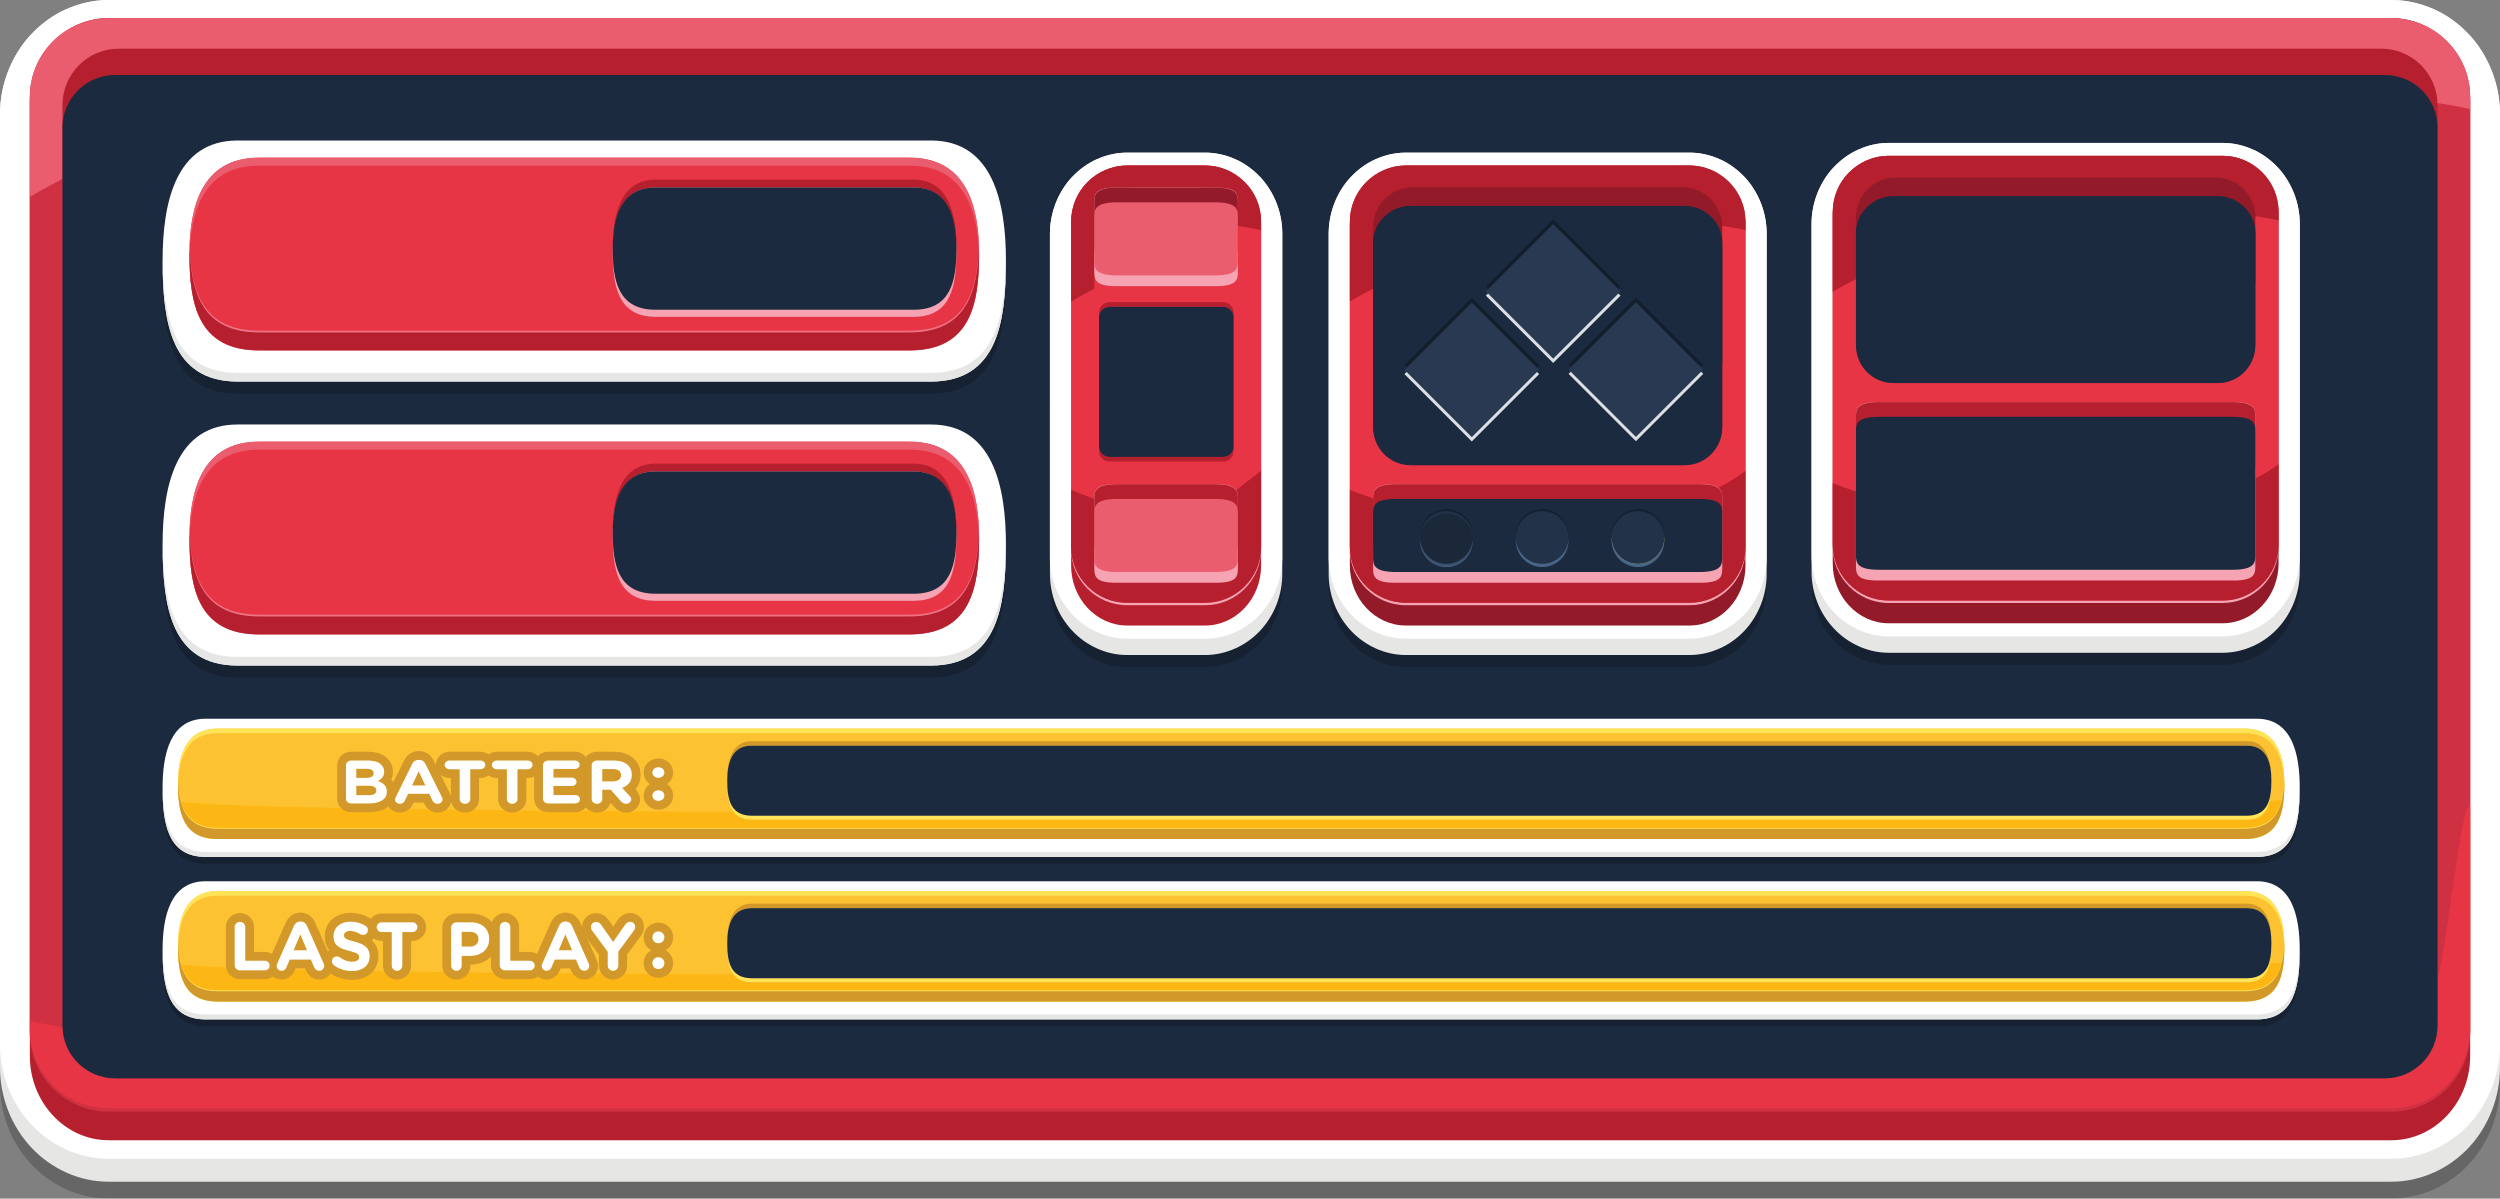 <?xml version="1.0" encoding="utf-8"?>
<!-- Generator: Adobe Illustrator 16.0.0, SVG Export Plug-In . SVG Version: 6.00 Build 0)  -->
<!DOCTYPE svg PUBLIC "-//W3C//DTD SVG 1.1//EN" "http://www.w3.org/Graphics/SVG/1.1/DTD/svg11.dtd">
<svg version="1.1" id="Layer_1" xmlns="http://www.w3.org/2000/svg" xmlns:xlink="http://www.w3.org/1999/xlink" x="0px" y="0px"
	 width="1990.03px" height="954.079px" viewBox="0 0 1990.03 954.079" enable-background="new 0 0 1990.03 954.079"
	 xml:space="preserve">
<rect x="0" y="0" width="1990.03" height="954.079" fill="#808080" stroke="none"/>
<g>
	<defs>
		<rect id="SVGID_1_" width="1990.03" height="954.079"/>
	</defs>
	<clipPath id="SVGID_2_">
		<use xlink:href="#SVGID_1_"  overflow="visible"/>
	</clipPath>
	<g clip-path="url(#SVGID_2_)">
		<defs>
			<rect id="SVGID_3_" width="1990.034" height="954.079"/>
		</defs>
		<clipPath id="SVGID_4_">
			<use xlink:href="#SVGID_3_"  overflow="visible"/>
		</clipPath>
		<g opacity="0.2" clip-path="url(#SVGID_4_)">
			<g>
				<defs>
					<rect id="SVGID_5_" y="31.704" width="1990.03" height="922.375"/>
				</defs>
				<clipPath id="SVGID_6_">
					<use xlink:href="#SVGID_5_"  overflow="visible"/>
				</clipPath>
				<path clip-path="url(#SVGID_6_)" fill="#010101" d="M1965.245,58.964h-0.089c-7.994-8.488-17.47-15.359-27.979-20.03h-0.09
					c-10.464-4.67-21.824-7.229-33.456-7.229H86.402c-11.676,0-22.993,2.559-33.456,7.229h-0.09
					c-10.509,4.671-19.985,11.542-27.978,20.03h-0.09c-7.723,8.307-14.01,18.277-18.322,29.414
					c-4.086,10.463-6.377,11.825-6.467,23.545v0.54v751.396c0.09,11.677,2.381,23.038,6.467,33.546
					c4.267,11.002,10.554,20.973,18.412,29.369c7.904,8.443,17.424,15.314,27.978,20.029v0.045
					c10.463,4.625,21.825,7.231,33.546,7.231h1817.229c11.632,0,22.992-2.606,33.456-7.231h0.09
					c10.599-4.716,20.118-11.587,28.067-20.074c7.724-8.308,14.011-18.276,18.322-29.369c4.087-10.508,6.377-21.869,6.467-33.546
					V112.463v-0.54c-0.09-11.72-2.38-13.082-6.467-23.545C1979.256,77.241,1972.969,67.271,1965.245,58.964 M1911.267,112.193v0.27
					V863.59v18.008c0,1.573-0.27,3.009-0.719,4.177v0.09c-0.493,1.303-1.213,2.426-2.021,3.278h-0.09
					c-0.764,0.81-1.616,1.482-2.516,1.841c-0.584,0.271-1.391,0.449-2.29,0.449H86.402c-0.944,0-1.707-0.179-2.336-0.449
					c-0.853-0.358-1.706-0.986-2.47-1.841l-0.09-0.09c-0.852-0.898-1.571-2.021-2.02-3.188v-0.09
					c-0.449-1.168-0.719-2.604-0.719-4.177V863.59V112.463v-0.27v-8.008c0-1.572,0.27-3.009,0.719-4.177v-0.089
					c0.449-1.212,1.168-2.29,2.02-3.234l0.09-0.089c0.764-0.809,1.617-1.437,2.47-1.842v-0.045c0.584-0.224,1.392-0.359,2.336-0.359
					h1817.229c0.899,0,1.706,0.135,2.29,0.404l0.09,0.09c0.899,0.405,1.752,0.988,2.426,1.752c0.942,0.988,1.662,2.111,2.11,3.323
					v0.089c0.449,1.168,0.719,2.605,0.719,4.177V112.193z"/>
			</g>
		</g>
		<path clip-path="url(#SVGID_4_)" fill="#E6E6E5" d="M1965.245,27.303h-0.089c-7.994-8.532-17.47-15.403-27.979-20.074h-0.09
			C1926.624,2.604,1915.264,0,1903.632,0H86.402C74.726,0,63.409,2.604,52.946,7.229h-0.09C42.347,11.9,32.871,18.771,24.878,27.303
			h-0.09c-7.723,8.263-14.01,18.278-18.322,29.369C2.29,67.361-0.001,78.902-0.001,90.757v759.137c0,11.9,2.291,23.441,6.467,34.085
			c4.267,11.001,10.554,20.973,18.412,29.414c7.904,8.441,17.424,15.269,27.978,19.983v0.045c10.463,4.671,21.825,7.23,33.546,7.23
			h1817.229c11.632,0,22.992-2.56,33.456-7.23h0.09c10.599-4.715,20.118-11.587,28.067-20.028
			c7.724-8.309,14.011-18.276,18.322-29.414c4.132-10.644,6.467-22.185,6.467-34.085V90.757c0-11.855-2.335-23.396-6.467-34.085
			C1979.256,45.581,1972.969,35.566,1965.245,27.303 M1911.267,849.894c0,1.571-0.27,3.009-0.719,4.178v0.09
			c-0.493,1.301-1.213,2.424-2.021,3.322h-0.09c-0.764,0.808-1.616,1.437-2.516,1.842c-0.584,0.269-1.391,0.403-2.29,0.403H86.402
			c-0.944,0-1.707-0.135-2.336-0.403c-0.853-0.405-1.706-1.034-2.47-1.842l-0.09-0.09c-0.852-0.942-1.571-2.021-2.02-3.232v-0.09
			c-0.449-1.169-0.719-2.606-0.719-4.178V90.757c0-1.572,0.27-3.009,0.719-4.176v-0.089c0.449-1.168,1.168-2.29,2.02-3.189
			l0.09-0.09c0.764-0.809,1.617-1.482,2.47-1.886c0.584-0.225,1.392-0.405,2.336-0.405h1817.229c0.899,0,1.706,0.18,2.29,0.45
			l0.09,0.089c0.899,0.36,1.752,0.988,2.426,1.752c0.942,0.944,1.662,2.111,2.11,3.279v0.089c0.449,1.167,0.719,2.604,0.719,4.176
			V849.894z"/>
		<path clip-path="url(#SVGID_4_)" fill="#FFFFFF" d="M1965.245,27.303h-0.089c-7.994-8.532-17.47-15.403-27.979-20.074h-0.09
			C1926.624,2.604,1915.264,0,1903.632,0H86.402C74.726,0,63.409,2.604,52.946,7.229h-0.09
			c-10.509,4.671-19.985,11.542-27.978,20.074h-0.09c-7.723,8.263-14.01,18.278-18.322,29.37C2.38,67.181,0.089,78.543-0.001,90.218
			v0.54v741.396c0.09,11.723,2.381,23.084,6.467,33.546c4.267,11.004,10.554,20.974,18.412,29.37
			c7.904,8.442,17.424,15.313,27.978,20.028v0.045c10.463,4.671,21.825,7.231,33.546,7.231h1817.229
			c11.632,0,22.992-2.561,33.456-7.231h0.09c10.599-4.715,20.118-11.586,28.067-20.073c7.724-8.263,14.011-18.276,18.322-29.37
			c4.087-10.462,6.377-21.823,6.467-33.546V90.758v-0.54c-0.09-11.674-2.38-23.037-6.467-33.545
			C1979.256,45.581,1972.969,35.565,1965.245,27.303 M1911.267,90.488v0.27v741.128v18.008c0,1.572-0.27,3.009-0.719,4.177v0.09
			c-0.493,1.303-1.213,2.426-2.021,3.323h-0.09c-0.764,0.809-1.616,1.438-2.516,1.841c-0.584,0.27-1.391,0.404-2.29,0.404H86.402
			c-0.944,0-1.707-0.135-2.336-0.404c-0.853-0.403-1.706-1.032-2.47-1.841l-0.09-0.09c-0.852-0.943-1.571-2.021-2.02-3.233v-0.09
			c-0.449-1.168-0.719-2.604-0.719-4.177v-18.008V90.758v-0.27V72.479c0-1.571,0.27-3.009,0.719-4.176v-0.089
			c0.449-1.168,1.168-2.291,2.02-3.189l0.09-0.09c0.764-0.853,1.617-1.482,2.47-1.886c0.584-0.269,1.392-0.405,2.336-0.405h1817.229
			c0.899,0,1.706,0.181,2.29,0.405l0.09,0.089c0.899,0.405,1.752,1.034,2.426,1.797c0.942,0.943,1.662,2.111,2.11,3.279v0.089
			c0.449,1.167,0.719,2.605,0.719,4.176V90.488z"/>
		<path clip-path="url(#SVGID_4_)" fill="#B51F2E" d="M1903.632,14.459H86.402c-17.245,0-32.917,7.545-44.234,19.714
			C30.806,46.299,23.755,63.049,23.755,81.506v759.092c0,18.456,7.051,35.207,18.413,47.377
			c11.317,12.126,26.989,19.67,44.234,19.67h1817.229c17.2,0,32.917-7.544,44.234-19.67c11.362-12.125,18.412-28.921,18.412-47.377
			V81.506c0-18.457-7.05-35.207-18.412-47.333C1936.549,22.004,1920.832,14.459,1903.632,14.459 M1935.023,840.598
			c0,9.251-3.549,17.648-9.252,23.756c-5.657,6.062-13.518,9.835-22.14,9.835H86.402c-8.622,0-16.482-3.772-22.14-9.835
			c-5.703-6.107-9.251-14.505-9.251-23.756V81.506c0-9.251,3.548-17.648,9.251-23.711c5.658-6.107,13.518-9.88,22.14-9.88h1817.229
			c8.622,0,16.482,3.773,22.14,9.88c5.703,6.063,9.252,14.46,9.252,23.711V840.598z"/>
		<path clip-path="url(#SVGID_4_)" fill="#CF3143" d="M1903.632,17.199H86.402c-17.245,0-32.917,7.051-44.234,18.367
			C30.806,46.928,23.755,62.6,23.755,79.845V822.23c0,17.245,7.051,32.918,18.413,44.279c11.317,11.362,26.989,18.411,44.234,18.411
			h1817.229c17.2,0,32.917-7.049,44.234-18.411c11.362-11.316,18.412-27.034,18.412-44.279V79.845
			c0-17.245-7.05-32.917-18.412-44.279C1936.549,24.25,1920.832,17.199,1903.632,17.199 M1935.023,822.23
			c0,8.622-3.549,16.525-9.252,22.185c-5.657,5.703-13.518,9.252-22.14,9.252H86.402c-8.622,0-16.482-3.549-22.14-9.252
			c-5.703-5.703-9.251-13.562-9.251-22.185V79.845c0-8.623,3.548-16.481,9.251-22.184c5.658-5.659,13.518-9.206,22.14-9.206
			h1817.229c8.622,0,16.482,3.503,22.14,9.206c5.703,5.703,9.252,13.561,9.252,22.184V822.23z"/>
		<path clip-path="url(#SVGID_4_)" fill="#CF3143" d="M1903.632,14.459H86.402c-17.245,0-32.917,7.096-44.234,18.412
			C30.806,44.232,23.755,59.905,23.755,77.15v742.386c0,17.244,7.051,32.917,18.413,44.278
			c11.317,11.317,26.989,18.368,44.234,18.368h1817.229c17.2,0,32.917-7.051,44.234-18.368
			c11.362-11.361,18.412-27.034,18.412-44.278V77.15c0-17.245-7.05-32.918-18.412-44.279
			C1936.549,21.51,1920.832,14.459,1903.632,14.459 M1935.023,819.536c0,8.622-3.549,16.48-9.252,22.186
			c-5.657,5.703-13.518,9.206-22.14,9.206H86.402c-8.622,0-16.482-3.548-22.14-9.206c-5.703-5.705-9.251-13.563-9.251-22.186V77.15
			c0-8.622,3.548-16.48,9.251-22.184c5.658-5.703,13.518-9.251,22.14-9.251h1817.229c8.622,0,16.482,3.548,22.14,9.251
			c5.703,5.659,9.252,13.562,9.252,22.184V819.536z"/>
		<path clip-path="url(#SVGID_4_)" fill="#E73545" d="M1935.023,819.536c0,8.622-3.549,16.48-9.252,22.186
			c-5.657,5.703-13.518,9.206-22.14,9.206H86.402c-8.622,0-16.482-3.548-22.14-9.206c-5.703-5.705-9.251-13.563-9.251-22.186v-1.213
			c-11.136-1.48-21.6-3.368-31.256-5.702v6.915c0,17.244,7.051,32.917,18.413,44.278c11.317,11.317,26.989,18.368,44.234,18.368
			h1817.229c17.2,0,32.917-7.051,44.234-18.368c11.362-11.361,18.412-27.034,18.412-44.278V639.721
			c-9.655,5.703-20.118,145.987-31.255,151.378V819.536z"/>
		<path clip-path="url(#SVGID_4_)" fill="#EA5D6E" d="M1903.633,14.459H86.402c-17.246,0-32.917,7.096-44.235,18.412
			C30.807,44.232,23.755,59.905,23.755,77.15v79.545c9.655-5.749,20.074-11.362,31.256-16.84V77.15
			c0-8.622,3.548-16.48,9.251-22.184c5.658-5.703,13.517-9.251,22.14-9.251h1817.23c8.621,0,16.48,3.548,22.14,9.251
			c5.703,5.659,9.251,13.562,9.251,22.184v4.221c11.136,1.393,21.554,3.234,31.255,5.479v-9.7c0-17.245-7.05-32.918-18.413-44.279
			C1936.55,21.51,1920.831,14.459,1903.633,14.459"/>
		<path clip-path="url(#SVGID_4_)" fill="#B51F2E" d="M1895.595,38.754H94.44c-24.565,0-44.683,20.073-44.683,44.638v730.351
			c0,24.565,20.118,44.638,44.683,44.638h1801.154c24.563,0,44.683-20.072,44.683-44.638V83.392
			C1940.277,58.827,1920.158,38.754,1895.595,38.754"/>
		<path clip-path="url(#SVGID_4_)" fill="#1C2A3F" d="M1937.36,86.225c-0.169-0.425-0.317-0.855-0.498-1.272
			c-0.055-0.119-0.115-0.231-0.169-0.347c-6.497-14.621-21.162-24.879-38.136-24.879h-1.975H93.452h-1.976
			c-16.973,0-31.638,10.258-38.136,24.879c-0.053,0.116-0.115,0.228-0.168,0.347c-0.18,0.417-0.331,0.847-0.499,1.272
			c-1.854,4.546-2.916,9.453-2.916,14.592v0.583v683.994v31.313c0,22.904,18.771,41.674,41.719,41.674h1807.082
			c22.948,0,41.72-18.77,41.72-41.674v-31.313V101.4v-0.583C1940.277,95.678,1939.215,90.771,1937.36,86.225"/>
		<g opacity="0.2" clip-path="url(#SVGID_4_)">
			<g>
				<defs>
					<rect id="SVGID_7_" x="129.422" y="121.344" width="671.313" height="191.881"/>
				</defs>
				<clipPath id="SVGID_8_">
					<use xlink:href="#SVGID_7_"  overflow="visible"/>
				</clipPath>
				<path clip-path="url(#SVGID_8_)" fill="#010101" d="M740.989,121.344h-551.82c-48.986,0-59.898,48.507-59.745,96.754
					c0.173,47.705,6.681,95.128,59.745,95.128h551.82c53.084,0,59.593-47.423,59.744-95.128
					C800.907,169.851,789.973,121.344,740.989,121.344"/>
			</g>
		</g>
		<path clip-path="url(#SVGID_4_)" fill="#FFFFFF" d="M740.989,111.842h-551.82c-48.986,0-59.898,48.528-59.745,96.754
			c0.173,47.705,6.681,95.128,59.745,95.128h551.82c53.084,0,59.593-47.423,59.744-95.128
			C800.907,160.37,789.973,111.842,740.989,111.842"/>
		<path clip-path="url(#SVGID_4_)" fill="#E73545" d="M724.045,125.531H206.11c-45.339,0-55.449,38.767-55.297,77.316
			c0.152,38.117,6.161,76.038,55.297,76.038h517.935c49.137,0,55.167-37.921,55.319-76.038
			C779.517,164.298,769.408,125.531,724.045,125.531"/>
		<path clip-path="url(#SVGID_4_)" fill="#E6E6E5" d="M740.989,296.825h-551.82c-52.109,0-59.312-45.708-59.724-92.523v0.064
			c-0.021,1.41-0.021,2.82-0.021,4.23c0.173,47.706,6.681,95.128,59.745,95.128h551.82c53.084,0,59.593-47.422,59.744-95.128
			c0-1.41,0-2.863-0.021-4.294C800.321,251.117,793.097,296.825,740.989,296.825"/>
		<path clip-path="url(#SVGID_4_)" fill="#EE7285" d="M724.045,263.2H206.11c-45.795,0-54.146-32.953-55.189-68.292
			c-0.087,2.646-0.13,5.293-0.108,7.939c0.152,38.117,6.161,76.038,55.297,76.038h517.935c49.137,0,55.167-37.921,55.319-76.038
			c0-2.646-0.044-5.293-0.13-7.939C778.192,230.247,769.862,263.2,724.045,263.2"/>
		<path clip-path="url(#SVGID_4_)" fill="#EA5D6E" d="M732.745,126.051c-2.733-0.347-5.64-0.521-8.699-0.521H206.111
			c-3.058,0-5.944,0.174-8.699,0.521c-35.166,4.36-45.297,35.687-46.49,68.856c0.044,1.15,0.087,2.3,0.131,3.45
			c1.822-34.667,13.97-66.492,55.058-66.492h517.935c41.088,0,53.259,31.825,55.058,66.492c0.066-1.15,0.109-2.3,0.131-3.45
			C778.042,161.738,767.911,130.411,732.745,126.051"/>
		<path clip-path="url(#SVGID_4_)" fill="#B51F2E" d="M727.408,143.038H521.694c-27.855,0-34.059,27.616-33.951,55.059
			c0.087,27.139,3.775,54.127,33.951,54.127h205.714c30.154,0,33.843-26.988,33.951-54.127
			C761.446,170.653,755.241,143.038,727.408,143.038"/>
		<path clip-path="url(#SVGID_4_)" fill="#F6A4B3" d="M727.408,149.242H521.694c-27.855,0-34.059,26.033-33.951,51.936
			c0.087,25.577,3.775,51.045,33.951,51.045h205.714c30.154,0,33.843-25.468,33.951-51.045
			C761.446,175.274,755.241,149.242,727.408,149.242"/>
		<path clip-path="url(#SVGID_4_)" fill="#1C2A3F" d="M727.408,149.242H521.694c-27.855,0-34.059,24.602-33.951,49.072
			c0.087,24.189,3.775,48.247,33.951,48.247h205.714c30.154,0,33.843-24.058,33.951-48.247
			C761.446,173.844,755.241,149.242,727.408,149.242"/>
		<path clip-path="url(#SVGID_4_)" fill="#B51F2E" d="M724.045,264.631H206.11c-45.795,0-54.146-32.953-55.189-68.292
			c-0.064,2.061-0.108,4.144-0.108,6.204v0.304c0.152,38.116,6.161,76.037,55.297,76.037h517.935
			c49.137,0,55.167-37.921,55.319-76.037v-0.304c-0.022-2.06-0.065-4.143-0.13-6.204
			C778.192,231.678,769.862,264.631,724.045,264.631"/>
		<g opacity="0.2" clip-path="url(#SVGID_4_)">
			<g>
				<defs>
					<rect id="SVGID_9_" x="129.422" y="347.404" width="671.313" height="191.882"/>
				</defs>
				<clipPath id="SVGID_10_">
					<use xlink:href="#SVGID_9_"  overflow="visible"/>
				</clipPath>
				<path clip-path="url(#SVGID_10_)" fill="#010101" d="M740.989,347.405h-551.82c-48.986,0-59.898,48.507-59.745,96.754
					c0.173,47.705,6.681,95.126,59.745,95.126h551.82c53.084,0,59.593-47.422,59.744-95.126
					C800.907,395.912,789.973,347.405,740.989,347.405"/>
			</g>
		</g>
		<path clip-path="url(#SVGID_4_)" fill="#FFFFFF" d="M740.989,337.902h-551.82c-48.986,0-59.898,48.528-59.745,96.754
			c0.173,47.705,6.681,95.127,59.745,95.127h551.82c53.084,0,59.593-47.423,59.744-95.127
			C800.907,386.431,789.973,337.902,740.989,337.902"/>
		<path clip-path="url(#SVGID_4_)" fill="#E73545" d="M724.045,351.591H206.11c-45.339,0-55.449,38.767-55.297,77.316
			c0.152,38.117,6.161,76.038,55.297,76.038h517.935c49.137,0,55.167-37.921,55.319-76.038
			C779.517,390.358,769.408,351.591,724.045,351.591"/>
		<path clip-path="url(#SVGID_4_)" fill="#E6E6E5" d="M740.989,522.885h-551.82c-52.109,0-59.312-45.708-59.724-92.522v0.064
			c-0.021,1.41-0.021,2.82-0.021,4.23c0.173,47.706,6.681,95.128,59.745,95.128h551.82c53.084,0,59.593-47.422,59.744-95.128
			c0-1.41,0-2.863-0.021-4.294C800.321,477.176,793.097,522.885,740.989,522.885"/>
		<path clip-path="url(#SVGID_4_)" fill="#EE7285" d="M724.045,489.26H206.11c-45.795,0-54.146-32.953-55.189-68.292
			c-0.087,2.646-0.13,5.293-0.108,7.939c0.152,38.117,6.161,76.038,55.297,76.038h517.935c49.137,0,55.167-37.921,55.319-76.038
			c0-2.646-0.044-5.293-0.13-7.939C778.192,456.307,769.862,489.26,724.045,489.26"/>
		<path clip-path="url(#SVGID_4_)" fill="#EA5D6E" d="M732.745,352.111c-2.733-0.347-5.64-0.521-8.699-0.521H206.111
			c-3.058,0-5.944,0.174-8.699,0.521c-35.166,4.36-45.297,35.688-46.49,68.856c0.044,1.15,0.087,2.3,0.131,3.45
			c1.822-34.667,13.97-66.492,55.058-66.492h517.935c41.088,0,53.259,31.825,55.058,66.492c0.066-1.15,0.109-2.3,0.131-3.45
			C778.042,387.799,767.911,356.472,732.745,352.111"/>
		<path clip-path="url(#SVGID_4_)" fill="#B51F2E" d="M727.408,369.098H521.694c-27.855,0-34.059,27.616-33.951,55.059
			c0.087,27.139,3.775,54.126,33.951,54.126h205.714c30.154,0,33.843-26.987,33.951-54.126
			C761.446,396.714,755.241,369.098,727.408,369.098"/>
		<path clip-path="url(#SVGID_4_)" fill="#F6A4B3" d="M727.408,375.302H521.694c-27.855,0-34.059,26.033-33.951,51.936
			c0.087,25.577,3.775,51.044,33.951,51.044h205.714c30.154,0,33.843-25.467,33.951-51.044
			C761.446,401.335,755.241,375.302,727.408,375.302"/>
		<path clip-path="url(#SVGID_4_)" fill="#1C2A3F" d="M727.408,375.302H521.694c-27.855,0-34.059,24.602-33.951,49.071
			c0.087,24.19,3.775,48.247,33.951,48.247h205.714c30.154,0,33.843-24.057,33.951-48.247
			C761.446,399.904,755.241,375.302,727.408,375.302"/>
		<path clip-path="url(#SVGID_4_)" fill="#B51F2E" d="M724.045,490.691H206.11c-45.795,0-54.146-32.953-55.189-68.292
			c-0.064,2.061-0.108,4.144-0.108,6.204v0.304c0.152,38.116,6.161,76.037,55.297,76.037h517.935
			c49.137,0,55.167-37.92,55.319-76.037v-0.304c-0.022-2.06-0.065-4.143-0.13-6.204
			C778.192,457.739,769.862,490.691,724.045,490.691"/>
		<g opacity="0.2" clip-path="url(#SVGID_4_)">
			<g>
				<defs>
					<rect id="SVGID_11_" x="1057.64" y="144.02" width="348.65" height="386.893"/>
				</defs>
				<clipPath id="SVGID_12_">
					<use xlink:href="#SVGID_11_"  overflow="visible"/>
				</clipPath>
				<path clip-path="url(#SVGID_12_)" fill="#010101" d="M1388.69,163.428h-0.074c-5.665-6.038-12.426-10.934-19.88-14.264h-0.074
					c-7.431-3.306-15.482-5.145-23.781-5.145h-225.839c-8.276,0-16.326,1.839-23.781,5.145h-0.05
					c-7.481,3.33-14.24,8.226-19.881,14.264h-0.074c-5.518,5.889-9.965,12.997-13.046,20.874
					c-2.883,7.455-4.524,15.531-4.574,23.856v0.398v258.218c0.05,8.325,1.691,16.402,4.574,23.856
					c3.031,7.804,7.528,14.91,13.12,20.874c5.615,6.015,12.35,10.885,19.881,14.239v0.025c7.429,3.304,15.48,5.143,23.831,5.143
					h225.839c8.299,0,16.351-1.839,23.781-5.143h0.074c7.529-3.355,14.313-8.25,19.954-14.265
					c5.492-5.89,9.966-12.997,13.046-20.874c2.884-7.454,4.498-15.532,4.549-23.856V208.556v-0.398
					c-0.051-8.325-1.665-16.401-4.549-23.856C1398.656,176.425,1394.183,169.317,1388.69,163.428 M1350.323,208.332v0.224v258.045
					v12.772c0,1.145-0.176,2.162-0.497,2.982v0.075c-0.373,0.92-0.87,1.714-1.441,2.336h-0.076c-0.546,0.57-1.142,1.044-1.763,1.316
					c-0.448,0.174-0.994,0.298-1.665,0.298h-225.839c-0.671,0-1.218-0.124-1.64-0.298c-0.623-0.272-1.243-0.721-1.791-1.316
					l-0.05-0.075c-0.621-0.646-1.118-1.417-1.439-2.261v-0.075c-0.323-0.82-0.523-1.838-0.523-2.982v-12.772V208.556v-0.224v-12.771
					c0-1.144,0.2-2.138,0.523-2.983v-0.074c0.321-0.846,0.818-1.615,1.439-2.262l0.05-0.074c0.548-0.572,1.145-1.044,1.791-1.317
					l-0.025-0.025c0.423-0.175,0.994-0.273,1.665-0.273h225.839c0.671,0,1.217,0.124,1.665,0.298l0.049,0.074
					c0.622,0.273,1.217,0.696,1.714,1.243c0.671,0.695,1.194,1.516,1.518,2.336v0.074c0.321,0.845,0.497,1.839,0.497,2.983V208.332z
					"/>
			</g>
		</g>
		<path clip-path="url(#SVGID_4_)" fill="#E6E6E5" d="M1388.69,140.889h-0.074c-5.665-6.038-12.426-10.933-19.88-14.239h-0.074
			c-7.431-3.305-15.482-5.144-23.781-5.144h-225.839c-8.276,0-16.326,1.839-23.781,5.144h-0.05
			c-7.481,3.306-14.24,8.201-19.881,14.239h-0.074c-5.518,5.914-9.965,13.022-13.046,20.9c-2.933,7.579-4.574,15.779-4.574,24.228
			V456.86c0,8.448,1.642,16.674,4.574,24.253c3.031,7.804,7.528,14.886,13.12,20.874c5.615,5.988,12.35,10.885,19.881,14.215v0.024
			c7.429,3.329,15.48,5.168,23.831,5.168h225.839c8.299,0,16.351-1.839,23.781-5.168h0.074c7.529-3.33,14.313-8.225,19.954-14.239
			c5.492-5.89,9.966-12.996,13.046-20.874c2.934-7.58,4.549-15.806,4.549-24.253V186.017c0-8.449-1.615-16.649-4.549-24.228
			C1398.656,153.911,1394.183,146.803,1388.69,140.889 M1350.323,456.86c0,1.143-0.176,2.137-0.497,2.981v0.076
			c-0.373,0.894-0.87,1.714-1.441,2.336h-0.076c-0.546,0.571-1.142,1.018-1.763,1.316c-0.448,0.174-0.994,0.299-1.665,0.299
			h-225.839c-0.671,0-1.218-0.125-1.64-0.299c-0.623-0.298-1.243-0.745-1.791-1.316l-0.05-0.076
			c-0.621-0.645-1.118-1.441-1.439-2.26v-0.076c-0.323-0.844-0.523-1.838-0.523-2.981V186.017c0-1.118,0.2-2.136,0.523-2.957v-0.074
			c0.321-0.846,0.818-1.641,1.439-2.286l0.05-0.075c0.548-0.572,1.145-1.02,1.791-1.317h-0.025c0.423-0.175,0.994-0.273,1.665-0.273
			h225.839c0.671,0,1.217,0.098,1.665,0.298l0.049,0.049c0.622,0.274,1.217,0.721,1.714,1.243c0.671,0.72,1.194,1.515,1.518,2.361
			v0.074c0.321,0.821,0.497,1.839,0.497,2.957V456.86z"/>
		<path clip-path="url(#SVGID_4_)" fill="#FFFFFF" d="M1388.69,140.889h-0.074c-5.665-6.038-12.426-10.933-19.88-14.239h-0.074
			c-7.431-3.305-15.482-5.144-23.781-5.144h-225.839c-8.276,0-16.326,1.839-23.781,5.144h-0.05
			c-7.481,3.306-14.24,8.201-19.881,14.239h-0.074c-5.518,5.914-9.965,13.022-13.046,20.9c-2.883,7.455-4.524,15.531-4.574,23.855
			v0.373V444.26c0.05,8.326,1.691,16.377,4.574,23.831c3.031,7.829,7.528,14.911,13.12,20.9c5.615,5.988,12.35,10.885,19.881,14.238
			v0.025c7.429,3.305,15.48,5.119,23.831,5.119h225.839c8.299,0,16.351-1.814,23.781-5.119h0.074
			c7.529-3.355,14.313-8.25,19.954-14.264c5.492-5.891,9.966-12.997,13.046-20.9c2.884-7.454,4.498-15.505,4.549-23.831V186.017
			v-0.397c-0.051-8.3-1.665-16.376-4.549-23.831C1398.656,153.911,1394.183,146.803,1388.69,140.889 M1350.323,185.819v0.198v258.07
			v12.773c0,1.143-0.176,2.137-0.497,2.981v0.076c-0.373,0.894-0.87,1.714-1.441,2.336h-0.076c-0.546,0.571-1.142,1.018-1.763,1.316
			c-0.448,0.174-0.994,0.299-1.665,0.299h-225.839c-0.671,0-1.218-0.125-1.64-0.299c-0.623-0.298-1.243-0.745-1.791-1.316
			l-0.05-0.076c-0.621-0.645-1.118-1.441-1.439-2.26v-0.076c-0.323-0.844-0.523-1.838-0.523-2.981v-12.773v-258.07v-0.198v-12.773
			c0-1.144,0.2-2.163,0.523-2.983v-0.074c0.321-0.845,0.818-1.64,1.439-2.286l0.05-0.05c0.548-0.597,1.145-1.044,1.791-1.317
			l-0.025-0.025c0.423-0.174,0.994-0.273,1.665-0.273h225.839c0.671,0,1.217,0.099,1.665,0.298l0.049,0.049
			c0.622,0.274,1.217,0.721,1.714,1.268c0.671,0.696,1.194,1.491,1.518,2.336v0.074c0.321,0.82,0.497,1.839,0.497,2.983V185.819z"/>
		<path clip-path="url(#SVGID_4_)" fill="#931A28" d="M1344.881,131.795h-225.839c-12.251,0-23.384,5.367-31.46,13.99
			c-8.052,8.623-13.072,20.551-13.072,33.647v270.842c0,13.097,5.021,25.024,13.072,33.647c8.076,8.624,19.209,13.991,31.46,13.991
			h225.839c12.251,0,23.408-5.367,31.46-13.991c8.076-8.623,13.071-20.55,13.071-33.647V179.432
			c0-13.096-4.995-25.024-13.071-33.647C1368.289,137.162,1357.132,131.795,1344.881,131.795 M1367.196,450.274
			c0,6.561-2.511,12.524-6.562,16.849c-4.025,4.324-9.617,7.007-15.754,7.007h-225.839c-6.138,0-11.704-2.683-15.755-7.007
			c-4.051-4.325-6.562-10.288-6.562-16.849V179.432c0-6.56,2.511-12.524,6.562-16.848c4.051-4.325,9.617-7.033,15.755-7.033h225.839
			c6.137,0,11.729,2.708,15.754,7.033c4.051,4.324,6.562,10.288,6.562,16.848V450.274z"/>
		<path clip-path="url(#SVGID_4_)" fill="#F6A4B3" d="M1344.881,133.708h-225.839c-12.251,0-23.384,5.019-31.46,13.096
			c-8.052,8.051-13.072,19.184-13.072,31.435v258.964c0,12.276,5.021,23.409,13.072,31.461c8.076,8.076,19.209,13.096,31.46,13.096
			h225.839c12.251,0,23.408-5.02,31.46-13.096c8.076-8.052,13.071-19.185,13.071-31.461V178.238
			c0-12.251-4.995-23.384-13.071-31.435C1368.289,138.727,1357.132,133.708,1344.881,133.708 M1367.196,437.203
			c0,6.139-2.511,11.729-6.562,15.756c-4.025,4.05-9.617,6.559-15.754,6.559h-225.839c-6.138,0-11.704-2.509-15.755-6.559
			c-4.051-4.027-6.562-9.617-6.562-15.756V178.238c0-6.113,2.511-11.704,6.562-15.755c4.051-4.025,9.617-6.535,15.755-6.535h225.839
			c6.137,0,11.729,2.484,15.754,6.535c4.051,4.051,6.562,9.642,6.562,15.755V437.203z"/>
		<path clip-path="url(#SVGID_4_)" fill="#E73545" d="M1344.881,131.794h-225.839c-12.251,0-23.384,5.019-31.46,13.071
			c-8.052,8.076-13.072,19.209-13.072,31.46V435.29c0,12.251,5.021,23.409,13.072,31.46c8.076,8.052,19.209,13.071,31.46,13.071
			h225.839c12.251,0,23.408-5.019,31.46-13.071c8.076-8.051,13.071-19.209,13.071-31.46V176.326c0-12.251-4.995-23.409-13.071-31.46
			C1368.289,136.813,1357.132,131.794,1344.881,131.794 M1367.196,328.533h-270.471V176.326c0-6.138,2.511-11.704,6.562-15.755
			c4.051-4.051,9.641-6.56,15.755-6.56h225.839c6.137,0,11.729,2.509,15.754,6.56c4.051,4.051,6.562,9.617,6.562,15.755V328.533z"/>
		<path clip-path="url(#SVGID_4_)" fill="#B51F2E" d="M1074.511,389.988v45.302c0,12.251,5.02,23.409,13.07,31.46
			c8.076,8.051,19.209,13.071,31.46,13.071h225.84c12.25,0,23.384-5.02,31.459-13.071c8.076-8.051,13.071-19.209,13.071-31.46
			v-60.461C1319.11,427.487,1179.304,431.215,1074.511,389.988"/>
		<path clip-path="url(#SVGID_4_)" fill="#B51F2E" d="M1344.881,131.794h-225.84c-12.251,0-23.384,5.021-31.46,13.071
			c-8.052,8.076-13.07,19.209-13.07,31.46v63.666c6.857-4.075,14.288-8.1,22.216-11.977v-51.689c0-6.137,2.509-11.704,6.56-15.755
			c4.052-4.05,9.643-6.56,15.755-6.56h225.84c6.138,0,11.729,2.51,15.755,6.56c4.051,4.026,6.56,9.618,6.56,15.755v3.007
			c7.927,1.019,15.358,2.312,22.216,3.901v-6.908c0-12.251-4.995-23.409-13.07-31.46
			C1368.288,136.814,1357.132,131.794,1344.881,131.794"/>
		<path clip-path="url(#SVGID_4_)" fill="#931A28" d="M1339.189,149.04h-214.457c-17.444,0-31.733,14.288-31.733,31.733v157.774
			c0,17.47,14.313,31.734,31.733,31.734h214.457c17.444,0,31.733-14.289,31.733-31.734V180.773
			C1370.923,163.354,1356.659,149.04,1339.189,149.04"/>
		<path clip-path="url(#SVGID_4_)" fill="#1C2A3F" d="M1341.302,163.951h-218.656c-16.302,0-29.647,13.469-29.647,29.944v146.443
			c0,16.475,13.369,29.944,29.647,29.944h218.656c16.276,0,29.622-13.494,29.622-29.944V193.895
			C1370.924,177.443,1357.604,163.951,1341.302,163.951"/>
		<path clip-path="url(#SVGID_4_)" fill="#1C2A3F" d="M1339.886,163.951h-215.85c-17.071,0-31.038,13.146-31.038,29.198v94.73
			c0,16.078,13.991,29.223,31.038,29.223h215.85c17.047,0,31.038-13.145,31.038-29.223v-94.73
			C1370.924,177.121,1356.957,163.951,1339.886,163.951"/>
		<path clip-path="url(#SVGID_4_)" fill="#F6A4B3" d="M1353.852,385.44h-243.706c-16.303,0-17.147,5.119-17.147,11.382v55.664
			c0,6.263,0.871,11.382,17.147,11.382h243.706c16.275,0,17.071-5.145,17.071-11.382v-55.664
			C1370.923,390.585,1370.153,385.44,1353.852,385.44"/>
		<path clip-path="url(#SVGID_4_)" fill="#B51F2E" d="M1352.46,385.44h-240.924c-17.071,0-18.538,4.995-18.538,11.108v35.983
			c0,6.113,1.517,11.108,18.538,11.108h240.924c17.021,0,18.464-4.995,18.464-11.108v-35.983
			C1370.924,390.46,1369.531,385.44,1352.46,385.44"/>
		<path clip-path="url(#SVGID_4_)" fill="#1C2A3F" d="M1352.46,397.144h-240.924c-17.071,0-18.538,4.995-18.538,11.084v36.008
			c0,6.113,1.517,11.107,18.538,11.107h240.924c17.021,0,18.464-4.994,18.464-11.107v-36.008
			C1370.924,402.139,1369.531,397.144,1352.46,397.144"/>
		<path clip-path="url(#SVGID_4_)" fill="#152130" d="M1303.843,405.178c-11.58,0-20.96,9.38-20.96,20.96
			c0,11.569,9.38,20.95,20.96,20.95c11.569,0,20.949-9.381,20.949-20.95C1324.792,414.558,1315.412,405.178,1303.843,405.178"/>
		<path clip-path="url(#SVGID_4_)" fill="#DBB127" d="M1303.843,447.038c-11.149,0-20.25-8.699-20.921-19.67
			c-0.019,0.42-0.039,0.851-0.039,1.28c0,11.58,9.38,20.96,20.96,20.96c11.569,0,20.949-9.38,20.949-20.96
			c0-0.429-0.01-0.86-0.029-1.28C1324.093,438.338,1314.983,447.038,1303.843,447.038"/>
		<path clip-path="url(#SVGID_4_)" fill="#223249" d="M1303.843,406.928c-11.58,0-20.96,9.39-20.96,20.96
			c0,11.569,9.38,20.96,20.96,20.96c11.569,0,20.949-9.391,20.949-20.96C1324.792,416.318,1315.412,406.928,1303.843,406.928"/>
		<path clip-path="url(#SVGID_4_)" fill="#486588" d="M1303.843,448.788c-11.149,0-20.25-8.699-20.921-19.67
			c-0.019,0.42-0.039,0.851-0.039,1.29c0,11.57,9.38,20.95,20.96,20.95c11.569,0,20.949-9.38,20.949-20.95
			c0-0.439-0.01-0.87-0.029-1.29C1324.093,440.088,1314.983,448.788,1303.843,448.788"/>
		<path clip-path="url(#SVGID_4_)" fill="#152130" d="M1227.616,405.178c-11.58,0-20.96,9.38-20.96,20.96
			c0,11.569,9.38,20.95,20.96,20.95c11.569,0,20.949-9.381,20.949-20.95C1248.565,414.558,1239.186,405.178,1227.616,405.178"/>
		<path clip-path="url(#SVGID_4_)" fill="#152130" d="M1227.616,447.038c-11.15,0-20.25-8.699-20.921-19.67
			c-0.02,0.42-0.039,0.851-0.039,1.28c0,11.58,9.38,20.96,20.96,20.96c11.569,0,20.949-9.38,20.949-20.96
			c0-0.429-0.011-0.86-0.029-1.28C1247.866,438.338,1238.756,447.038,1227.616,447.038"/>
		<path clip-path="url(#SVGID_4_)" fill="#223249" d="M1227.616,406.928c-11.58,0-20.96,9.39-20.96,20.96
			c0,11.569,9.38,20.96,20.96,20.96c11.569,0,20.949-9.391,20.949-20.96C1248.565,416.318,1239.186,406.928,1227.616,406.928"/>
		<path clip-path="url(#SVGID_4_)" fill="#486588" d="M1227.616,448.788c-11.15,0-20.25-8.699-20.921-19.67
			c-0.02,0.42-0.039,0.851-0.039,1.29c0,11.57,9.38,20.95,20.96,20.95c11.569,0,20.949-9.38,20.949-20.95
			c0-0.439-0.011-0.87-0.029-1.29C1247.866,440.088,1238.756,448.788,1227.616,448.788"/>
		<path clip-path="url(#SVGID_4_)" fill="#152130" d="M1151.389,405.178c-11.58,0-20.961,9.38-20.961,20.96
			c0,11.569,9.381,20.95,20.961,20.95c11.569,0,20.949-9.381,20.949-20.95C1172.338,414.558,1162.958,405.178,1151.389,405.178"/>
		<path clip-path="url(#SVGID_4_)" fill="#152130" d="M1151.389,447.038c-11.15,0-20.25-8.699-20.92-19.67
			c-0.02,0.42-0.041,0.851-0.041,1.28c0,11.58,9.381,20.96,20.961,20.96c11.569,0,20.949-9.38,20.949-20.96
			c0-0.429-0.011-0.86-0.029-1.28C1171.639,438.338,1162.528,447.038,1151.389,447.038"/>
		<path clip-path="url(#SVGID_4_)" fill="#223249" d="M1151.389,406.928c-11.58,0-20.961,9.39-20.961,20.96
			c0,11.569,9.381,20.96,20.961,20.96c11.569,0,20.949-9.391,20.949-20.96C1172.338,416.318,1162.958,406.928,1151.389,406.928"/>
		<path clip-path="url(#SVGID_4_)" fill="#486588" d="M1151.389,448.788c-11.15,0-20.25-8.699-20.92-19.67
			c-0.02,0.42-0.041,0.851-0.041,1.29c0,11.57,9.381,20.95,20.961,20.95c11.569,0,20.949-9.38,20.949-20.95
			c0-0.439-0.011-0.87-0.029-1.29C1171.639,440.088,1162.528,448.788,1151.389,448.788"/>
		
			<rect x="1264.474" y="259.589" transform="matrix(0.707 -0.707 0.707 0.707 171.094 1008.053)" clip-path="url(#SVGID_4_)" fill="#DCE0E5" width="75.815" height="75.816"/>
		
			<rect x="1198.612" y="197.317" transform="matrix(0.707 -0.707 0.707 0.707 195.836 943.243)" clip-path="url(#SVGID_4_)" fill="#DCE0E5" width="75.816" height="75.816"/>
		
			<rect x="1264.474" y="252.407" transform="matrix(0.707 -0.707 0.707 0.707 176.179 1005.959)" clip-path="url(#SVGID_4_)" fill="#131D2C" width="75.815" height="75.817"/>
		
			<rect x="1198.613" y="190.136" transform="matrix(0.707 -0.707 0.707 0.707 200.911 941.135)" clip-path="url(#SVGID_4_)" fill="#131D2C" width="75.816" height="75.816"/>
		
			<rect x="1264.474" y="256.187" transform="matrix(0.707 -0.707 0.707 0.707 173.499 1007.056)" clip-path="url(#SVGID_4_)" fill="#293951" width="75.815" height="75.816"/>
		
			<rect x="1198.613" y="193.915" transform="matrix(0.707 -0.707 0.707 0.707 198.238 942.242)" clip-path="url(#SVGID_4_)" fill="#293951" width="75.816" height="75.816"/>
		<g opacity="0.2" clip-path="url(#SVGID_4_)">
			<g>
				<defs>
					<rect id="SVGID_13_" x="835.75" y="144.02" width="184.97" height="386.893"/>
				</defs>
				<clipPath id="SVGID_14_">
					<use xlink:href="#SVGID_13_"  overflow="visible"/>
				</clipPath>
				<path clip-path="url(#SVGID_14_)" fill="#010101" d="M1003.125,163.428h-0.073c-5.665-6.038-12.425-10.934-19.88-14.264h-0.074
					c-7.431-3.306-15.482-5.145-23.781-5.145h-62.162c-8.275,0-16.326,1.839-23.781,5.145h-0.05
					c-7.479,3.33-14.239,8.226-19.88,14.264h-0.075c-5.516,5.889-9.965,12.997-13.046,20.874
					c-2.882,7.455-4.523,15.531-4.572,23.856v0.398v258.218c0.049,8.325,1.69,16.402,4.572,23.856
					c3.032,7.804,7.53,14.91,13.121,20.874c5.616,6.015,12.35,10.885,19.88,14.239v0.025c7.43,3.304,15.482,5.143,23.831,5.143
					h62.162c8.299,0,16.35-1.839,23.781-5.143h0.074c7.529-3.355,14.314-8.25,19.954-14.265c5.492-5.89,9.967-12.997,13.048-20.874
					c2.883-7.454,4.498-15.532,4.548-23.856V208.556v-0.398c-0.05-8.325-1.665-16.401-4.548-23.856
					C1013.092,176.425,1008.617,169.317,1003.125,163.428 M964.757,208.332v0.224v258.045v12.772c0,1.145-0.174,2.162-0.497,2.982
					v0.075c-0.372,0.92-0.869,1.714-1.441,2.336h-0.075c-0.547,0.57-1.143,1.044-1.764,1.316c-0.448,0.174-0.994,0.298-1.664,0.298
					h-62.162c-0.67,0-1.217-0.124-1.639-0.298c-0.622-0.272-1.243-0.721-1.79-1.316l-0.049-0.075
					c-0.622-0.646-1.119-1.417-1.441-2.261v-0.075c-0.324-0.82-0.523-1.838-0.523-2.982v-12.772V208.556v-0.224v-12.771
					c0-1.144,0.199-2.138,0.523-2.983v-0.074c0.322-0.846,0.819-1.615,1.441-2.262l0.049-0.074c0.547-0.572,1.143-1.044,1.79-1.317
					l-0.026-0.025c0.423-0.175,0.995-0.273,1.665-0.273h62.162c0.67,0,1.216,0.124,1.664,0.298l0.049,0.074
					c0.622,0.273,1.218,0.696,1.715,1.243c0.671,0.695,1.193,1.516,1.516,2.336v0.074c0.323,0.845,0.497,1.839,0.497,2.983V208.332z
					"/>
			</g>
		</g>
		<path clip-path="url(#SVGID_4_)" fill="#E6E6E5" d="M1003.125,140.889h-0.073c-5.665-6.038-12.425-10.933-19.88-14.239h-0.074
			c-7.431-3.305-15.482-5.144-23.781-5.144h-62.162c-8.275,0-16.326,1.839-23.781,5.144h-0.05
			c-7.479,3.306-14.239,8.201-19.88,14.239h-0.075c-5.516,5.914-9.965,13.022-13.046,20.9c-2.932,7.579-4.572,15.779-4.572,24.228
			V456.86c0,8.448,1.64,16.674,4.572,24.253c3.032,7.804,7.53,14.886,13.121,20.874c5.616,5.988,12.35,10.885,19.88,14.215v0.024
			c7.43,3.329,15.482,5.168,23.831,5.168h62.162c8.299,0,16.35-1.839,23.781-5.168h0.074c7.529-3.33,14.314-8.225,19.954-14.239
			c5.492-5.89,9.967-12.996,13.048-20.874c2.933-7.58,4.548-15.806,4.548-24.253V186.017c0-8.449-1.615-16.649-4.548-24.228
			C1013.092,153.911,1008.617,146.803,1003.125,140.889 M964.757,456.86c0,1.143-0.174,2.137-0.497,2.981v0.076
			c-0.372,0.894-0.869,1.714-1.441,2.336h-0.075c-0.547,0.571-1.143,1.018-1.764,1.316c-0.448,0.174-0.994,0.299-1.664,0.299
			h-62.162c-0.67,0-1.217-0.125-1.639-0.299c-0.622-0.298-1.243-0.745-1.79-1.316l-0.049-0.076c-0.622-0.645-1.119-1.441-1.441-2.26
			v-0.076c-0.324-0.844-0.523-1.838-0.523-2.981V186.017c0-1.118,0.199-2.136,0.523-2.957v-0.074
			c0.322-0.846,0.819-1.641,1.441-2.286l0.049-0.075c0.547-0.572,1.143-1.02,1.79-1.317h-0.026c0.423-0.175,0.995-0.273,1.665-0.273
			h62.162c0.67,0,1.216,0.098,1.664,0.298l0.049,0.049c0.622,0.274,1.218,0.721,1.715,1.243c0.671,0.72,1.193,1.515,1.516,2.361
			v0.074c0.323,0.821,0.497,1.839,0.497,2.957V456.86z"/>
		<path clip-path="url(#SVGID_4_)" fill="#FFFFFF" d="M1003.125,140.889h-0.073c-5.665-6.038-12.425-10.933-19.88-14.239h-0.074
			c-7.431-3.305-15.482-5.144-23.781-5.144h-62.162c-8.275,0-16.326,1.839-23.781,5.144h-0.05
			c-7.479,3.306-14.239,8.201-19.88,14.239h-0.075c-5.516,5.914-9.965,13.022-13.046,20.9c-2.882,7.455-4.523,15.531-4.572,23.855
			v0.373V444.26c0.049,8.326,1.69,16.377,4.572,23.831c3.032,7.829,7.53,14.911,13.121,20.9c5.616,5.988,12.35,10.885,19.88,14.238
			v0.025c7.43,3.305,15.482,5.119,23.831,5.119h62.162c8.299,0,16.35-1.814,23.781-5.119h0.074
			c7.529-3.355,14.314-8.25,19.954-14.264c5.492-5.891,9.967-12.997,13.048-20.9c2.883-7.454,4.498-15.505,4.548-23.831V186.017
			v-0.397c-0.05-8.3-1.665-16.376-4.548-23.831C1013.092,153.911,1008.617,146.803,1003.125,140.889 M964.757,185.819v0.198v258.07
			v12.773c0,1.143-0.174,2.137-0.497,2.981v0.076c-0.372,0.894-0.869,1.714-1.441,2.336h-0.075
			c-0.547,0.571-1.143,1.018-1.764,1.316c-0.448,0.174-0.994,0.299-1.664,0.299h-62.162c-0.67,0-1.217-0.125-1.639-0.299
			c-0.622-0.298-1.243-0.745-1.79-1.316l-0.049-0.076c-0.622-0.645-1.119-1.441-1.441-2.26v-0.076
			c-0.324-0.844-0.523-1.838-0.523-2.981v-12.773v-258.07v-0.198v-12.773c0-1.144,0.199-2.163,0.523-2.983v-0.074
			c0.322-0.845,0.819-1.64,1.441-2.286l0.049-0.05c0.547-0.597,1.143-1.044,1.79-1.317l-0.026-0.025
			c0.423-0.174,0.995-0.273,1.665-0.273h62.162c0.67,0,1.216,0.099,1.664,0.298l0.049,0.049c0.622,0.274,1.218,0.721,1.715,1.268
			c0.671,0.696,1.193,1.491,1.516,2.336v0.074c0.323,0.82,0.497,1.839,0.497,2.983V185.819z"/>
		<path clip-path="url(#SVGID_4_)" fill="#B51F2E" d="M959.316,131.795h-62.162c-12.251,0-23.383,5.367-31.46,13.99
			c-8.051,8.623-13.071,20.551-13.071,33.647v270.842c0,13.097,5.02,25.024,13.071,33.647c8.077,8.624,19.209,13.991,31.46,13.991
			h62.162c12.251,0,23.408-5.367,31.46-13.991c8.076-8.623,13.071-20.55,13.071-33.647V179.432c0-13.096-4.995-25.024-13.071-33.647
			C982.725,137.162,971.567,131.795,959.316,131.795 M981.631,450.274c0,6.561-2.51,12.524-6.561,16.849
			c-4.026,4.324-9.617,7.007-15.754,7.007h-62.162c-6.137,0-11.704-2.683-15.754-7.007c-4.051-4.325-6.561-10.288-6.561-16.849
			V179.432c0-6.56,2.51-12.524,6.561-16.848c4.05-4.325,9.617-7.033,15.754-7.033h62.162c6.137,0,11.728,2.708,15.754,7.033
			c4.05,4.324,6.561,10.288,6.561,16.848V450.274z"/>
		<path clip-path="url(#SVGID_4_)" fill="#F6A4B3" d="M959.316,133.708h-62.162c-12.251,0-23.383,5.019-31.46,13.096
			c-8.051,8.051-13.071,19.184-13.071,31.435v258.964c0,12.276,5.02,23.409,13.071,31.461c8.077,8.076,19.209,13.096,31.46,13.096
			h62.162c12.251,0,23.408-5.02,31.46-13.096c8.076-8.052,13.071-19.185,13.071-31.461V178.238c0-12.251-4.995-23.384-13.071-31.435
			C982.725,138.727,971.567,133.708,959.316,133.708 M981.631,437.203c0,6.139-2.51,11.729-6.561,15.756
			c-4.026,4.05-9.617,6.559-15.754,6.559h-62.162c-6.137,0-11.704-2.509-15.754-6.559c-4.051-4.027-6.561-9.617-6.561-15.756
			V178.238c0-6.113,2.51-11.704,6.561-15.755c4.05-4.025,9.617-6.535,15.754-6.535h62.162c6.137,0,11.728,2.484,15.754,6.535
			c4.05,4.051,6.561,9.642,6.561,15.755V437.203z"/>
		<path clip-path="url(#SVGID_4_)" fill="#E73545" d="M959.316,131.794h-62.162c-12.251,0-23.383,5.019-31.46,13.071
			c-8.051,8.076-13.071,19.209-13.071,31.46V435.29c0,12.251,5.02,23.409,13.071,31.46c8.077,8.052,19.209,13.071,31.46,13.071
			h62.162c12.251,0,23.408-5.019,31.46-13.071c8.076-8.051,13.071-19.209,13.071-31.46V176.326c0-12.251-4.995-23.409-13.071-31.46
			C982.725,136.813,971.567,131.794,959.316,131.794 M981.631,328.533H874.84V176.326c0-6.138,2.51-11.704,6.561-15.755
			c4.05-4.051,9.641-6.56,15.754-6.56h62.162c6.137,0,11.728,2.509,15.754,6.56c4.05,4.051,6.561,9.617,6.561,15.755V328.533z"/>
		<path clip-path="url(#SVGID_4_)" fill="#B51F2E" d="M852.624,389.988v45.302c0,12.251,5.02,23.409,13.071,31.46
			c8.076,8.051,19.209,13.071,31.46,13.071h62.161c12.251,0,23.384-5.02,31.46-13.071c8.077-8.051,13.072-19.209,13.072-31.46
			v-60.461C933.546,427.487,957.417,431.215,852.624,389.988"/>
		<path clip-path="url(#SVGID_4_)" fill="#B51F2E" d="M959.316,131.794h-62.161c-12.251,0-23.384,5.021-31.46,13.071
			c-8.052,8.076-13.071,19.209-13.071,31.46v63.666c6.858-4.075,14.289-8.1,22.215-11.977v-51.689c0-6.137,2.51-11.704,6.561-15.755
			c4.051-4.05,9.642-6.56,15.755-6.56h62.161c6.138,0,11.729,2.51,15.755,6.56c4.05,4.026,6.559,9.618,6.559,15.755v3.007
			c7.928,1.019,15.358,2.312,22.217,3.901v-6.908c0-12.251-4.995-23.409-13.071-31.46
			C982.724,136.814,971.567,131.794,959.316,131.794"/>
		<path clip-path="url(#SVGID_4_)" fill="#E73545" d="M953.625,149.04h-50.779c-17.445,0-31.734,14.288-31.734,31.733v157.774
			c0,17.47,14.314,31.734,31.734,31.734h50.779c17.445,0,31.733-14.289,31.733-31.734V180.773
			C985.357,163.354,971.095,149.04,953.625,149.04"/>
		<path clip-path="url(#SVGID_4_)" fill="#F6A4B3" d="M888.185,385.44h80.027c16.302,0,17.147,5.119,17.147,11.382v55.664
			c0,6.263-0.869,11.382-17.147,11.382h-80.027c-16.277,0-17.072-5.145-17.072-11.382v-55.664
			C871.112,390.585,871.882,385.44,888.185,385.44"/>
		<path clip-path="url(#SVGID_4_)" fill="#B51F2E" d="M889.576,385.44h77.244c17.072,0,18.538,4.995,18.538,11.108v35.983
			c0,6.113-1.515,11.108-18.538,11.108h-77.244c-17.022,0-18.464-4.995-18.464-11.108v-35.983
			C871.112,390.46,872.504,385.44,889.576,385.44"/>
		<path clip-path="url(#SVGID_4_)" fill="#EA5D6E" d="M889.576,397.144h77.244c17.072,0,18.538,4.995,18.538,11.084v36.008
			c0,6.113-1.515,11.107-18.538,11.107h-77.244c-17.022,0-18.464-4.994-18.464-11.107v-36.008
			C871.112,402.139,872.504,397.144,889.576,397.144"/>
		<path clip-path="url(#SVGID_4_)" fill="#F6A4B3" d="M888.185,149.338h80.027c16.302,0,17.147,5.119,17.147,11.381v55.665
			c0,6.262-0.869,11.381-17.147,11.381h-80.027c-16.277,0-17.072-5.144-17.072-11.381v-55.665
			C871.112,154.482,871.882,149.338,888.185,149.338"/>
		<path clip-path="url(#SVGID_4_)" fill="#931A28" d="M889.576,149.338h77.244c17.072,0,18.538,4.995,18.538,11.108v35.983
			c0,6.113-1.515,11.108-18.538,11.108h-77.244c-17.022,0-18.464-4.995-18.464-11.108v-35.983
			C871.112,154.358,872.504,149.338,889.576,149.338"/>
		<path clip-path="url(#SVGID_4_)" fill="#EA5D6E" d="M889.576,161.042h77.244c17.072,0,18.538,4.995,18.538,11.083v36.009
			c0,6.112-1.515,11.107-18.538,11.107h-77.244c-17.022,0-18.464-4.995-18.464-11.107v-36.009
			C871.112,166.037,872.504,161.042,889.576,161.042"/>
		<path clip-path="url(#SVGID_4_)" fill="#B51F2E" d="M973.645,240.526h-90.458c-4.61,0-8.348,3.737-8.348,8.348v3.685
			c0-4.61,3.738-8.347,8.348-8.347h90.458c4.61,0,8.348,3.737,8.348,8.347v-3.685C981.993,244.263,978.255,240.526,973.645,240.526"
			/>
		<path clip-path="url(#SVGID_4_)" fill="#B51F2E" d="M973.645,363.717h-90.458c-4.61,0-8.348-3.737-8.348-8.348v3.687
			c0,4.609,3.738,8.347,8.348,8.347h90.458c4.61,0,8.348-3.738,8.348-8.347v-3.687C981.993,359.98,978.255,363.717,973.645,363.717"
			/>
		<path clip-path="url(#SVGID_4_)" fill="#1C2A3F" d="M973.645,244.211h-90.458c-4.61,0-8.348,3.737-8.348,8.348v102.81
			c0,4.611,3.738,8.348,8.348,8.348h90.458c4.61,0,8.348-3.737,8.348-8.348v-102.81
			C981.993,247.948,978.255,244.211,973.645,244.211"/>

	
	
	
		
		<g opacity="0.2" clip-path="url(#SVGID_4_)">
			<g>
				<defs>
					<rect id="SVGID_19_" x="1442.01" y="136.285" width="388.641" height="392.846"/>
				</defs>
				<clipPath id="SVGID_20_">
					<use xlink:href="#SVGID_19_"  overflow="visible"/>
				</clipPath>
				<path clip-path="url(#SVGID_20_)" fill="#010101" d="M1813.06,155.693h-0.074c-5.665-6.039-12.426-10.935-19.88-14.264h-0.074
					c-7.432-3.306-15.482-5.145-23.781-5.145h-265.839c-8.276,0-16.327,1.839-23.782,5.145h-0.049
					c-7.481,3.329-14.24,8.225-19.881,14.264h-0.074c-5.517,5.889-9.965,12.997-13.047,20.874
					c-2.882,7.455-4.523,15.531-4.573,23.856v0.398v264.172c0.05,8.325,1.691,16.4,4.573,23.855
					c3.032,7.804,7.53,14.91,13.121,20.874c5.615,6.015,12.35,10.885,19.881,14.239v0.025c7.429,3.305,15.48,5.144,23.831,5.144
					h265.839c8.299,0,16.35-1.839,23.781-5.144h0.074c7.528-3.355,14.313-8.25,19.954-14.265c5.492-5.89,9.966-12.997,13.046-20.874
					c2.884-7.455,4.498-15.531,4.549-23.855V200.821v-0.398c-0.051-8.325-1.665-16.401-4.549-23.856
					C1823.025,168.69,1818.552,161.582,1813.06,155.693 M1774.691,200.597v0.224v263.998v12.772c0,1.145-0.175,2.162-0.497,2.983
					v0.074c-0.372,0.92-0.869,1.715-1.44,2.336h-0.076c-0.547,0.571-1.142,1.044-1.764,1.316c-0.448,0.174-0.994,0.298-1.664,0.298
					h-265.839c-0.671,0-1.218-0.124-1.642-0.298c-0.62-0.272-1.241-0.721-1.789-1.316l-0.05-0.075
					c-0.621-0.646-1.118-1.416-1.44-2.261v-0.074c-0.322-0.821-0.522-1.839-0.522-2.983v-12.772V200.821v-0.224v-12.773
					c0-1.143,0.2-2.137,0.522-2.982v-0.074c0.322-0.846,0.819-1.616,1.44-2.262l0.05-0.074c0.548-0.572,1.145-1.044,1.789-1.317
					l-0.023-0.026c0.423-0.174,0.994-0.272,1.665-0.272h265.839c0.67,0,1.216,0.124,1.664,0.298l0.049,0.074
					c0.623,0.273,1.218,0.696,1.715,1.243c0.671,0.695,1.193,1.516,1.517,2.336v0.074c0.322,0.845,0.497,1.839,0.497,2.982V200.597z
					"/>
			</g>
		</g>
		<path clip-path="url(#SVGID_4_)" fill="#E6E6E5" d="M1813.06,133.153h-0.074c-5.665-6.039-12.426-10.934-19.88-14.239h-0.074
			c-7.432-3.305-15.482-5.144-23.781-5.144h-265.839c-8.276,0-16.327,1.839-23.782,5.144h-0.049
			c-7.481,3.305-14.24,8.2-19.881,14.239h-0.074c-5.517,5.914-9.965,13.022-13.047,20.9c-2.932,7.579-4.573,15.779-4.573,24.228
			v276.796c0,8.449,1.642,16.674,4.573,24.253c3.032,7.804,7.53,14.886,13.121,20.874c5.615,5.988,12.35,10.885,19.881,14.215v0.024
			c7.429,3.33,15.48,5.169,23.831,5.169h265.839c8.299,0,16.35-1.839,23.781-5.169h0.074c7.528-3.33,14.313-8.225,19.954-14.239
			c5.492-5.89,9.966-12.996,13.046-20.874c2.934-7.58,4.549-15.805,4.549-24.253V178.282c0-8.449-1.615-16.649-4.549-24.228
			C1823.025,146.176,1818.552,139.067,1813.06,133.153 M1774.691,455.078c0,1.143-0.175,2.137-0.497,2.981v0.076
			c-0.372,0.894-0.869,1.714-1.44,2.336h-0.076c-0.547,0.571-1.142,1.018-1.764,1.316c-0.448,0.174-0.994,0.299-1.664,0.299
			h-265.839c-0.671,0-1.218-0.125-1.642-0.299c-0.62-0.298-1.241-0.745-1.789-1.316l-0.05-0.076c-0.621-0.645-1.118-1.441-1.44-2.26
			v-0.076c-0.322-0.844-0.522-1.838-0.522-2.981V178.282c0-1.118,0.2-2.137,0.522-2.957v-0.075c0.322-0.845,0.819-1.64,1.44-2.286
			l0.05-0.074c0.548-0.572,1.145-1.019,1.789-1.318h-0.023c0.423-0.174,0.994-0.273,1.665-0.273h265.839
			c0.67,0,1.216,0.099,1.664,0.299l0.049,0.049c0.623,0.274,1.218,0.721,1.715,1.243c0.671,0.72,1.193,1.515,1.517,2.36v0.075
			c0.322,0.82,0.497,1.839,0.497,2.957V455.078z"/>
		<path clip-path="url(#SVGID_4_)" fill="#FFFFFF" d="M1813.06,133.153h-0.074c-5.665-6.039-12.426-10.934-19.88-14.239h-0.074
			c-7.432-3.305-15.482-5.144-23.781-5.144h-265.839c-8.276,0-16.327,1.839-23.782,5.144h-0.049
			c-7.481,3.305-14.24,8.2-19.881,14.239h-0.074c-5.517,5.914-9.965,13.022-13.047,20.9c-2.882,7.454-4.523,15.531-4.573,23.855
			v0.373v264.197c0.05,8.325,1.691,16.376,4.573,23.832c3.032,7.827,7.53,14.911,13.121,20.898
			c5.615,5.989,12.35,10.885,19.881,14.239v0.026c7.429,3.304,15.48,5.119,23.831,5.119h265.839c8.299,0,16.35-1.815,23.781-5.119
			h0.074c7.528-3.356,14.313-8.251,19.954-14.266c5.492-5.89,9.966-12.996,13.046-20.898c2.884-7.456,4.498-15.507,4.549-23.832
			V178.281v-0.397c-0.051-8.3-1.665-16.377-4.549-23.831C1823.025,146.175,1818.552,139.067,1813.06,133.153 M1774.691,178.082
			v0.199v264.023v12.773c0,1.143-0.175,2.137-0.497,2.982v0.075c-0.372,0.894-0.869,1.714-1.44,2.336h-0.076
			c-0.547,0.571-1.142,1.018-1.764,1.316c-0.448,0.174-0.994,0.299-1.664,0.299h-265.839c-0.671,0-1.218-0.125-1.642-0.299
			c-0.62-0.298-1.241-0.745-1.789-1.316l-0.05-0.076c-0.621-0.646-1.118-1.441-1.44-2.26v-0.075
			c-0.322-0.845-0.522-1.839-0.522-2.982v-12.773V178.281v-0.199v-12.771c0-1.144,0.2-2.163,0.522-2.983v-0.074
			c0.322-0.845,0.819-1.641,1.44-2.286l0.05-0.05c0.548-0.597,1.145-1.044,1.789-1.317l-0.023-0.025
			c0.423-0.174,0.994-0.273,1.665-0.273h265.839c0.67,0,1.216,0.099,1.664,0.298l0.049,0.049c0.623,0.274,1.218,0.721,1.715,1.268
			c0.671,0.695,1.193,1.491,1.517,2.336v0.074c0.322,0.82,0.497,1.839,0.497,2.983V178.082z"/>
		<path clip-path="url(#SVGID_4_)" fill="#931A28" d="M1769.25,124.058h-265.839c-12.251,0-23.384,5.369-31.461,13.992
			c-8.051,8.623-13.071,20.55-13.071,33.646v276.795c0,13.097,5.021,25.024,13.071,33.647c8.077,8.624,19.21,13.992,31.461,13.992
			h265.839c12.251,0,23.408-5.368,31.46-13.992c8.076-8.623,13.071-20.55,13.071-33.647V171.696
			c0-13.097-4.995-25.024-13.071-33.646C1792.658,129.427,1781.501,124.058,1769.25,124.058 M1791.565,448.492
			c0,6.561-2.512,12.524-6.562,16.849c-4.025,4.324-9.617,7.007-15.754,7.007h-265.839c-6.138,0-11.705-2.683-15.755-7.007
			c-4.051-4.325-6.562-10.288-6.562-16.849V171.696c0-6.56,2.511-12.524,6.562-16.849c4.05-4.324,9.617-7.033,15.755-7.033h265.839
			c6.137,0,11.729,2.709,15.754,7.033c4.05,4.325,6.562,10.289,6.562,16.849V448.492z"/>
		<path clip-path="url(#SVGID_4_)" fill="#F6A4B3" d="M1769.25,125.972h-265.839c-12.251,0-23.384,5.019-31.461,13.095
			c-8.051,8.052-13.071,19.185-13.071,31.436V435.42c0,12.276,5.021,23.409,13.071,31.461c8.077,8.076,19.21,13.096,31.461,13.096
			h265.839c12.251,0,23.408-5.021,31.46-13.096c8.076-8.052,13.071-19.185,13.071-31.461V170.503
			c0-12.251-4.995-23.384-13.071-31.436C1792.658,130.991,1781.501,125.972,1769.25,125.972 M1791.565,435.42
			c0,6.139-2.512,11.729-6.562,15.756c-4.025,4.05-9.617,6.56-15.754,6.56h-265.839c-6.138,0-11.705-2.51-15.755-6.56
			c-4.051-4.027-6.562-9.617-6.562-15.756V170.503c0-6.113,2.511-11.704,6.562-15.755c4.05-4.025,9.617-6.535,15.755-6.535h265.839
			c6.137,0,11.729,2.484,15.754,6.535c4.05,4.051,6.562,9.642,6.562,15.755V435.42z"/>
		<path clip-path="url(#SVGID_4_)" fill="#E73545" d="M1769.25,124.058h-265.839c-12.251,0-23.384,5.021-31.461,13.071
			c-8.051,8.077-13.071,19.21-13.071,31.461v264.917c0,12.251,5.021,23.409,13.071,31.46c8.077,8.052,19.21,13.071,31.461,13.071
			h265.839c12.251,0,23.408-5.019,31.46-13.071c8.076-8.051,13.071-19.209,13.071-31.46V168.59c0-12.251-4.995-23.409-13.071-31.461
			C1792.658,129.079,1781.501,124.058,1769.25,124.058 M1791.565,263.184h-310.471V168.59c0-6.138,2.511-11.705,6.562-15.755
			c4.05-4.05,9.641-6.56,15.755-6.56h265.839c6.137,0,11.729,2.51,15.754,6.56c4.05,4.05,6.562,9.617,6.562,15.755V263.184z"/>
		<path clip-path="url(#SVGID_4_)" fill="#B51F2E" d="M1458.88,384.639v48.868c0,12.251,5.02,23.409,13.069,31.46
			c8.077,8.052,19.21,13.071,31.461,13.071h265.84c12.25,0,23.384-5.019,31.459-13.071c8.076-8.051,13.071-19.209,13.071-31.46
			V369.48C1743.479,422.137,1563.673,425.865,1458.88,384.639"/>
		<path clip-path="url(#SVGID_4_)" fill="#B51F2E" d="M1769.25,124.058h-265.84c-12.251,0-23.384,5.021-31.461,13.071
			c-8.051,8.077-13.069,19.21-13.069,31.461v63.666c6.857-4.075,14.288-8.101,22.216-11.977V168.59
			c0-6.138,2.509-11.705,6.56-15.755c4.05-4.05,9.643-6.56,15.755-6.56h265.84c6.138,0,11.729,2.51,15.755,6.56
			c4.05,4.026,6.56,9.617,6.56,15.755v3.007c7.927,1.02,15.358,2.312,22.216,3.901v-6.908c0-12.251-4.995-23.409-13.07-31.461
			C1792.657,129.079,1781.501,124.058,1769.25,124.058"/>
		<path clip-path="url(#SVGID_4_)" fill="#931A28" d="M1763.559,141.304h-254.457c-17.444,0-31.733,14.289-31.733,31.734v100.161
			c0,17.469,14.313,31.733,31.733,31.733h254.457c17.444,0,31.733-14.288,31.733-31.733V173.038
			C1795.292,155.618,1781.028,141.304,1763.559,141.304"/>
		<path clip-path="url(#SVGID_4_)" fill="#1C2A3F" d="M1765.671,156.214h-258.656c-16.302,0-29.647,13.469-29.647,29.945v88.828
			c0,16.476,13.369,29.945,29.647,29.945h258.656c16.276,0,29.622-13.493,29.622-29.945v-88.828
			C1795.293,169.708,1781.973,156.214,1765.671,156.214"/>
		<path clip-path="url(#SVGID_4_)" fill="#1C2A3F" d="M1764.255,156.214h-255.85c-17.071,0-31.038,13.146-31.038,29.199v37.115
			c0,16.079,13.991,29.225,31.038,29.225h255.85c17.047,0,31.038-13.146,31.038-29.225v-37.115
			C1795.293,169.385,1781.325,156.214,1764.255,156.214"/>
		<path clip-path="url(#SVGID_4_)" fill="#F6A4B3" d="M1778.221,320.091h-283.706c-16.303,0-17.147,5.119-17.147,11.381v119.231
			c0,6.263,0.87,11.382,17.147,11.382h283.706c16.275,0,17.071-5.144,17.071-11.382V331.472
			C1795.292,325.235,1794.522,320.091,1778.221,320.091"/>
		<path clip-path="url(#SVGID_4_)" fill="#B51F2E" d="M1776.829,320.091h-280.924c-17.071,0-18.538,4.995-18.538,11.107v35.984
			c0,6.113,1.517,74.675,18.538,74.675h280.924c17.021,0,18.464-68.562,18.464-74.675v-35.984
			C1795.293,325.111,1793.9,320.091,1776.829,320.091"/>
		<path clip-path="url(#SVGID_4_)" fill="#1C2A3F" d="M1776.829,331.795h-280.924c-17.071,0-18.538,4.995-18.538,11.083v99.575
			c0,6.113,1.517,11.108,18.538,11.108h280.924c17.021,0,18.464-4.995,18.464-11.108v-99.575
			C1795.293,336.79,1793.9,331.795,1776.829,331.795"/>
	</g>
	<g clip-path="url(#SVGID_2_)">
		<defs>
			<rect id="SVGID_21_" width="1990.034" height="954.079"/>
		</defs>
		<clipPath id="SVGID_22_">
			<use xlink:href="#SVGID_21_"  overflow="visible"/>
		</clipPath>
		<g opacity="0.2" clip-path="url(#SVGID_22_)">
			<g>
				<defs>
					<rect id="SVGID_23_" x="1130.43" y="408.821" width="41.91" height="41.921"/>
				</defs>
				<clipPath id="SVGID_24_">
					<use xlink:href="#SVGID_23_"  overflow="visible"/>
				</clipPath>
				<path clip-path="url(#SVGID_24_)" fill="#010101" d="M1151.378,408.821c-11.572,0-20.949,9.389-20.949,20.961
					c0,11.572,9.377,20.96,20.949,20.96c11.571,0,20.961-9.388,20.961-20.96C1172.339,418.209,1162.949,408.821,1151.378,408.821"/>
			</g>
		</g>
		<g opacity="0.2" clip-path="url(#SVGID_22_)">
			<g>
				<defs>
					<rect id="SVGID_25_" x="129.422" y="577.555" width="1701.188" height="109.981"/>
				</defs>
				<clipPath id="SVGID_26_">
					<use xlink:href="#SVGID_25_"  overflow="visible"/>
				</clipPath>
				<path clip-path="url(#SVGID_26_)" fill="#010101" d="M1796.367,577.556h-1632.7c-28.076,0-34.331,27.804-34.244,55.456
					c0.099,27.344,3.83,54.524,34.244,54.524h1632.7c30.427,0,34.156-27.181,34.243-54.524
					C1830.711,605.359,1824.443,577.556,1796.367,577.556"/>
			</g>
		</g>
		<path clip-path="url(#SVGID_22_)" fill="#FFFFFF" d="M1796.367,572.109h-1632.7c-28.076,0-34.331,27.815-34.244,55.456
			c0.099,27.344,3.83,54.524,34.244,54.524h1632.7c30.427,0,34.156-27.181,34.243-54.524
			C1830.711,599.925,1824.443,572.109,1796.367,572.109"/>
		<path clip-path="url(#SVGID_22_)" fill="#FDC231" d="M1786.656,579.955H173.378c-25.988,0-31.782,22.221-31.695,44.315
			c0.087,21.847,3.532,43.582,31.695,43.582h1613.278c28.164,0,31.619-21.735,31.707-43.582
			C1818.45,602.176,1812.656,579.955,1786.656,579.955"/>
		<path clip-path="url(#SVGID_22_)" fill="#E6E6E5" d="M1796.367,678.136h-1632.7c-29.867,0-33.995-26.199-34.232-53.031v0.036
			c-0.012,0.809-0.012,1.617-0.012,2.426c0.099,27.342,3.83,54.523,34.244,54.523h1632.7c30.427,0,34.156-27.182,34.243-54.523
			c0-0.809,0-1.643-0.013-2.462C1830.375,651.937,1826.233,678.136,1796.367,678.136"/>
		<path clip-path="url(#SVGID_22_)" fill="#FFE458" d="M1786.656,658.862H173.378c-26.248,0-31.036-18.888-31.633-39.143
			c-0.05,1.517-0.074,3.035-0.062,4.551c0.087,21.847,3.532,43.582,31.695,43.582h1613.278c28.164,0,31.619-21.735,31.707-43.582
			c0-1.516-0.024-3.034-0.074-4.551C1817.691,639.975,1812.917,658.862,1786.656,658.862"/>
		<path clip-path="url(#SVGID_22_)" fill="#D29829" d="M1786.656,659.684H173.378c-26.248,0-31.036-18.888-31.633-39.144
			c-0.037,1.182-0.062,2.375-0.062,3.557v0.174c0.087,21.848,3.532,43.582,31.695,43.582h1613.278
			c28.164,0,31.619-21.734,31.707-43.582v-0.174c-0.014-1.182-0.037-2.375-0.074-3.557
			C1817.691,640.796,1812.917,659.684,1786.656,659.684"/>
		<path clip-path="url(#SVGID_22_)" fill="#FDB714" d="M144.182,638.209c3.444,11.938,11.365,20.653,29.195,20.653h1613.279
			c18.527,0,26.36-9.387,29.568-22.033C1688.798,649.698,215.914,650.817,144.182,638.209"/>
		<path clip-path="url(#SVGID_22_)" fill="#FFE458" d="M1791.643,580.254c-1.566-0.198-3.232-0.299-4.986-0.299H173.377
			c-1.753,0-3.407,0.101-4.986,0.299c-20.155,2.499-25.962,20.454-26.646,39.466c0.025,0.659,0.049,1.318,0.075,1.977
			c1.044-19.869,8.008-38.11,31.557-38.11h1613.279c23.55,0,30.525,18.241,31.558,38.11c0.037-0.658,0.062-1.317,0.074-1.977
			C1817.605,600.708,1811.798,582.753,1791.643,580.254"/>
		<path clip-path="url(#SVGID_22_)" fill="#D29829" d="M1788.584,589.989H598.333c-15.966,0-19.521,15.829-19.459,31.56
			c0.05,15.554,2.163,31.021,19.459,31.021h1190.251c17.282,0,19.396-15.468,19.459-31.021
			C1808.093,605.818,1804.536,589.989,1788.584,589.989"/>
		<path clip-path="url(#SVGID_22_)" fill="#FFE458" d="M1788.584,593.546H598.333c-15.966,0-19.521,14.921-19.459,29.769
			c0.05,14.659,2.163,29.256,19.459,29.256h1190.251c17.282,0,19.396-14.597,19.459-29.256
			C1808.093,608.467,1804.536,593.546,1788.584,593.546"/>
		<path clip-path="url(#SVGID_22_)" fill="#1C2A3F" d="M1788.584,593.546H598.333c-15.966,0-19.521,14.102-19.459,28.126
			c0.05,13.864,2.163,27.653,19.459,27.653h1190.251c17.282,0,19.396-13.789,19.459-27.653
			C1808.093,607.647,1804.536,593.546,1788.584,593.546"/>
		<g opacity="0.2" clip-path="url(#SVGID_22_)">
			<g>
				<defs>
					<rect id="SVGID_27_" x="129.422" y="706.919" width="1701.188" height="109.98"/>
				</defs>
				<clipPath id="SVGID_28_">
					<use xlink:href="#SVGID_27_"  overflow="visible"/>
				</clipPath>
				<path clip-path="url(#SVGID_28_)" fill="#010101" d="M1796.367,706.919h-1632.7c-28.076,0-34.331,27.804-34.244,55.456
					c0.099,27.343,3.83,54.524,34.244,54.524h1632.7c30.427,0,34.156-27.182,34.243-54.524
					C1830.711,734.723,1824.443,706.919,1796.367,706.919"/>
			</g>
		</g>
		<path clip-path="url(#SVGID_22_)" fill="#FFFFFF" d="M1796.367,701.473h-1632.7c-28.076,0-34.331,27.815-34.244,55.456
			c0.099,27.343,3.83,54.524,34.244,54.524h1632.7c30.427,0,34.156-27.182,34.243-54.524
			C1830.711,729.288,1824.443,701.473,1796.367,701.473"/>
		<path clip-path="url(#SVGID_22_)" fill="#FDC231" d="M1786.656,709.318H173.378c-25.988,0-31.782,22.221-31.695,44.315
			c0.087,21.847,3.532,43.582,31.695,43.582h1613.278c28.164,0,31.619-21.735,31.707-43.582
			C1818.45,731.539,1812.656,709.318,1786.656,709.318"/>
		<path clip-path="url(#SVGID_22_)" fill="#E6E6E5" d="M1796.367,807.499h-1632.7c-29.867,0-33.995-26.198-34.232-53.031v0.036
			c-0.012,0.809-0.012,1.617-0.012,2.426c0.099,27.342,3.83,54.523,34.244,54.523h1632.7c30.427,0,34.156-27.182,34.243-54.523
			c0-0.809,0-1.642-0.013-2.462C1830.375,781.301,1826.233,807.499,1796.367,807.499"/>
		<path clip-path="url(#SVGID_22_)" fill="#FFE458" d="M1786.656,788.226H173.378c-26.248,0-31.036-18.888-31.633-39.143
			c-0.05,1.517-0.074,3.035-0.062,4.551c0.087,21.847,3.532,43.582,31.695,43.582h1613.278c28.164,0,31.619-21.735,31.707-43.582
			c0-1.516-0.024-3.034-0.074-4.551C1817.691,769.338,1812.917,788.226,1786.656,788.226"/>
		<path clip-path="url(#SVGID_22_)" fill="#D29829" d="M1786.656,789.047H173.378c-26.248,0-31.036-18.888-31.633-39.144
			c-0.037,1.182-0.062,2.375-0.062,3.557v0.174c0.087,21.848,3.532,43.582,31.695,43.582h1613.278
			c28.164,0,31.619-21.734,31.707-43.582v-0.174c-0.014-1.182-0.037-2.375-0.074-3.557
			C1817.691,770.159,1812.917,789.047,1786.656,789.047"/>
		<path clip-path="url(#SVGID_22_)" fill="#FDB714" d="M144.182,767.572c3.444,11.938,11.365,20.653,29.195,20.653h1613.279
			c18.527,0,26.36-9.387,29.568-22.033C1688.798,779.062,215.914,780.181,144.182,767.572"/>
		<path clip-path="url(#SVGID_22_)" fill="#FFE458" d="M1791.643,709.617c-1.566-0.198-3.232-0.299-4.986-0.299H173.377
			c-1.753,0-3.407,0.101-4.986,0.299c-20.155,2.499-25.962,20.454-26.646,39.467c0.025,0.658,0.049,1.317,0.075,1.976
			c1.044-19.869,8.008-38.11,31.557-38.11h1613.279c23.55,0,30.525,18.241,31.558,38.11c0.037-0.658,0.062-1.317,0.074-1.976
			C1817.605,730.071,1811.798,712.116,1791.643,709.617"/>
		<path clip-path="url(#SVGID_22_)" fill="#D29829" d="M1788.584,719.353H598.333c-15.966,0-19.521,15.829-19.459,31.56
			c0.05,15.554,2.163,31.022,19.459,31.022h1190.251c17.282,0,19.396-15.469,19.459-31.022
			C1808.093,735.182,1804.536,719.353,1788.584,719.353"/>
		<path clip-path="url(#SVGID_22_)" fill="#FFE458" d="M1788.584,722.909H598.333c-15.966,0-19.521,14.921-19.459,29.769
			c0.05,14.659,2.163,29.257,19.459,29.257h1190.251c17.282,0,19.396-14.598,19.459-29.257
			C1808.093,737.83,1804.536,722.909,1788.584,722.909"/>
		<path clip-path="url(#SVGID_22_)" fill="#1C2A3F" d="M1788.584,722.909H598.333c-15.966,0-19.521,14.102-19.459,28.126
			c0.05,13.864,2.163,27.653,19.459,27.653h1190.251c17.282,0,19.396-13.789,19.459-27.653
			C1808.093,737.011,1804.536,722.909,1788.584,722.909"/>
	</g>
	<g clip-path="url(#SVGID_2_)">
		<defs>
			<rect id="SVGID_29_" width="1990.034" height="954.079"/>
		</defs>
		<clipPath id="SVGID_30_">
			<use xlink:href="#SVGID_29_"  overflow="visible"/>
		</clipPath>
		<path clip-path="url(#SVGID_30_)" fill="none" stroke="#D29829" stroke-width="14" stroke-miterlimit="10" d="M275.407,609.151
			c0-2.098,1.858-3.756,4.209-3.756h13.554c4.373,0,7.816,1.073,10.001,3.023c1.75,1.562,2.624,3.465,2.624,5.807v0.097
			c0,3.855-2.295,6-5.027,7.367c4.426,1.512,7.159,3.805,7.159,8.391v0.099c0,6.243-5.684,9.366-14.32,9.366h-13.991
			c-2.351,0-4.209-1.658-4.209-3.757V609.151z M291.367,619.201c3.716,0,6.066-1.074,6.066-3.61v-0.098
			c0-2.244-1.968-3.513-5.52-3.513h-8.307v7.221H291.367z M293.607,632.959c3.717,0,5.958-1.172,5.958-3.708v-0.098
			c0-2.294-1.913-3.708-6.231-3.708h-9.728v7.514H293.607z"/>
		<path clip-path="url(#SVGID_30_)" fill="none" stroke="#D29829" stroke-width="14" stroke-miterlimit="10" d="M314.918,634.716
			l13.336-26.883c0.93-1.854,2.624-2.976,4.919-2.976h0.492c2.295,0,3.935,1.122,4.864,2.976l13.336,26.883
			c0.273,0.535,0.438,1.023,0.438,1.512c0,2.001-1.749,3.609-3.99,3.609c-1.968,0-3.28-1.023-4.045-2.585l-2.569-5.366h-16.835
			l-2.676,5.609c-0.711,1.464-2.132,2.342-3.881,2.342c-2.187,0-3.88-1.561-3.88-3.512
			C314.428,635.788,314.646,635.251,314.918,634.716z M338.584,625.25l-5.302-11.27l-5.302,11.27H338.584z"/>
		<path clip-path="url(#SVGID_30_)" fill="none" stroke="#D29829" stroke-width="14" stroke-miterlimit="10" d="M365.909,612.322
			h-8.09c-2.132,0-3.881-1.562-3.881-3.464c0-1.901,1.749-3.464,3.881-3.464h24.596c2.132,0,3.881,1.562,3.881,3.464
			c0,1.902-1.749,3.464-3.881,3.464h-8.089v23.76c0,2.097-1.859,3.756-4.208,3.756c-2.351,0-4.209-1.659-4.209-3.756V612.322z"/>
		<path clip-path="url(#SVGID_30_)" fill="none" stroke="#D29829" stroke-width="14" stroke-miterlimit="10" d="M403.508,612.322
			h-8.091c-2.131,0-3.88-1.562-3.88-3.464c0-1.901,1.749-3.464,3.88-3.464h24.596c2.132,0,3.881,1.562,3.881,3.464
			c0,1.902-1.749,3.464-3.881,3.464h-8.089v23.76c0,2.097-1.858,3.756-4.208,3.756c-2.351,0-4.208-1.659-4.208-3.756V612.322z"/>
		<path clip-path="url(#SVGID_30_)" fill="none" stroke="#D29829" stroke-width="14" stroke-miterlimit="10" d="M432.199,635.788
			v-26.637c0-2.098,1.857-3.757,4.208-3.757h21.207c2.077,0,3.772,1.512,3.772,3.366c0,1.854-1.695,3.317-3.772,3.317h-17.053v6.929
			h14.594c2.076,0,3.772,1.511,3.772,3.365c0,1.854-1.696,3.317-3.772,3.317h-14.594v7.172h17.326c2.077,0,3.771,1.512,3.771,3.365
			c0,1.854-1.694,3.319-3.771,3.319h-21.48C434.056,639.546,432.199,637.887,432.199,635.788z"/>
		<path clip-path="url(#SVGID_30_)" fill="none" stroke="#D29829" stroke-width="14" stroke-miterlimit="10" d="M471,609.151
			c0-2.099,1.858-3.757,4.209-3.757h13.281c4.864,0,8.636,1.22,11.149,3.464c2.132,1.902,3.28,4.585,3.28,7.807v0.097
			c0,5.366-3.006,8.684-7.652,10.391l5.848,6.344c0.82,0.927,1.366,1.707,1.366,2.879c0,2.097-1.968,3.462-3.989,3.462
			c-1.913,0-3.17-0.829-4.154-1.951l-8.199-9.27h-6.722v7.466c0,2.097-1.859,3.755-4.208,3.755c-2.351,0-4.209-1.658-4.209-3.755
			V609.151z M487.944,621.981c4.098,0,6.448-1.951,6.448-4.83v-0.097c0-3.219-2.513-4.88-6.613-4.88h-8.362v9.807H487.944z"/>
		<path clip-path="url(#SVGID_30_)" fill="none" stroke="#D29829" stroke-width="14" stroke-miterlimit="10" d="M524.086,610.755
			c2.733,0,4.756,1.805,4.756,4.148v0.096c0,2.342-2.023,4.146-4.756,4.146c-2.732,0-4.754-1.805-4.754-4.146v-0.096
			C519.333,612.56,521.354,610.755,524.086,610.755z M524.086,629.099c2.733,0,4.756,1.806,4.756,4.146v0.098
			c0,2.342-2.023,4.147-4.756,4.147c-2.732,0-4.754-1.806-4.754-4.147v-0.098C519.333,630.904,521.354,629.099,524.086,629.099z"/>
		<path clip-path="url(#SVGID_30_)" fill="#FFFFFF" d="M275.407,609.151c0-2.098,1.858-3.756,4.209-3.756h13.554
			c4.373,0,7.816,1.073,10.001,3.023c1.75,1.562,2.624,3.465,2.624,5.807v0.097c0,3.855-2.295,6-5.027,7.367
			c4.426,1.512,7.159,3.805,7.159,8.391v0.099c0,6.243-5.684,9.366-14.32,9.366h-13.991c-2.351,0-4.209-1.658-4.209-3.757V609.151z
			 M291.367,619.201c3.716,0,6.066-1.074,6.066-3.61v-0.098c0-2.244-1.968-3.513-5.52-3.513h-8.307v7.221H291.367z M293.607,632.959
			c3.717,0,5.958-1.172,5.958-3.708v-0.098c0-2.294-1.913-3.708-6.231-3.708h-9.728v7.514H293.607z"/>
		<path clip-path="url(#SVGID_30_)" fill="#FFFFFF" d="M314.918,634.716l13.336-26.883c0.93-1.854,2.624-2.976,4.919-2.976h0.492
			c2.295,0,3.935,1.122,4.864,2.976l13.336,26.883c0.273,0.535,0.438,1.023,0.438,1.512c0,2.001-1.749,3.609-3.99,3.609
			c-1.968,0-3.28-1.023-4.045-2.585l-2.569-5.366h-16.835l-2.676,5.609c-0.711,1.464-2.132,2.342-3.881,2.342
			c-2.187,0-3.88-1.561-3.88-3.512C314.428,635.788,314.646,635.251,314.918,634.716 M338.584,625.25l-5.302-11.27l-5.302,11.27
			H338.584z"/>
		<path clip-path="url(#SVGID_30_)" fill="#FFFFFF" d="M365.909,612.322h-8.09c-2.132,0-3.881-1.562-3.881-3.464
			c0-1.901,1.749-3.464,3.881-3.464h24.596c2.132,0,3.881,1.562,3.881,3.464c0,1.902-1.749,3.464-3.881,3.464h-8.089v23.76
			c0,2.097-1.859,3.756-4.208,3.756c-2.351,0-4.209-1.659-4.209-3.756V612.322z"/>
		<path clip-path="url(#SVGID_30_)" fill="#FFFFFF" d="M403.508,612.322h-8.091c-2.131,0-3.88-1.562-3.88-3.464
			c0-1.901,1.749-3.464,3.88-3.464h24.596c2.132,0,3.881,1.562,3.881,3.464c0,1.902-1.749,3.464-3.881,3.464h-8.089v23.76
			c0,2.097-1.858,3.756-4.208,3.756c-2.351,0-4.208-1.659-4.208-3.756V612.322z"/>
		<path clip-path="url(#SVGID_30_)" fill="#FFFFFF" d="M432.199,635.788v-26.637c0-2.098,1.857-3.757,4.208-3.757h21.207
			c2.077,0,3.772,1.512,3.772,3.366c0,1.854-1.695,3.317-3.772,3.317h-17.053v6.929h14.594c2.076,0,3.772,1.511,3.772,3.365
			c0,1.854-1.696,3.317-3.772,3.317h-14.594v7.172h17.326c2.077,0,3.771,1.512,3.771,3.365c0,1.854-1.694,3.319-3.771,3.319h-21.48
			C434.056,639.546,432.199,637.887,432.199,635.788"/>
		<path clip-path="url(#SVGID_30_)" fill="#FFFFFF" d="M471,609.151c0-2.099,1.858-3.757,4.209-3.757h13.281
			c4.864,0,8.636,1.22,11.149,3.464c2.132,1.902,3.28,4.585,3.28,7.807v0.097c0,5.366-3.006,8.684-7.652,10.391l5.848,6.344
			c0.82,0.927,1.366,1.707,1.366,2.879c0,2.097-1.968,3.462-3.989,3.462c-1.913,0-3.17-0.829-4.154-1.951l-8.199-9.27h-6.722v7.466
			c0,2.097-1.859,3.755-4.208,3.755c-2.351,0-4.209-1.658-4.209-3.755V609.151z M487.944,621.981c4.098,0,6.448-1.951,6.448-4.83
			v-0.097c0-3.219-2.513-4.88-6.613-4.88h-8.362v9.807H487.944z"/>
		<path clip-path="url(#SVGID_30_)" fill="#FFFFFF" d="M524.086,610.755c2.733,0,4.756,1.805,4.756,4.148v0.096
			c0,2.342-2.023,4.146-4.756,4.146c-2.732,0-4.754-1.805-4.754-4.146v-0.096C519.333,612.56,521.354,610.755,524.086,610.755
			 M524.086,629.099c2.733,0,4.756,1.806,4.756,4.146v0.098c0,2.342-2.023,4.147-4.756,4.147c-2.732,0-4.754-1.806-4.754-4.147
			v-0.098C519.333,630.904,521.354,629.099,524.086,629.099"/>
		<path clip-path="url(#SVGID_30_)" fill="none" stroke="#D29829" stroke-width="14" stroke-miterlimit="10" d="M186.798,738.046
			c0-2.351,1.858-4.209,4.209-4.209s4.208,1.858,4.208,4.209v26.727h15.577c2.132,0,3.826,1.693,3.826,3.826
			c0,2.131-1.694,3.825-3.826,3.825h-19.785c-2.351,0-4.209-1.857-4.209-4.209V738.046z"/>
		<path clip-path="url(#SVGID_30_)" fill="none" stroke="#D29829" stroke-width="14" stroke-miterlimit="10" d="M220.682,767.014
			l13.335-30.117c0.93-2.076,2.624-3.333,4.919-3.333h0.493c2.295,0,3.935,1.257,4.864,3.333l13.336,30.117
			c0.273,0.6,0.437,1.146,0.437,1.692c0,2.242-1.749,4.047-3.989,4.047c-1.968,0-3.281-1.148-4.045-2.897l-2.569-6.013h-16.835
			l-2.677,6.286c-0.71,1.639-2.131,2.624-3.88,2.624c-2.188,0-3.881-1.749-3.881-3.937
			C220.19,768.216,220.408,767.613,220.682,767.014z M244.348,756.409l-5.302-12.625l-5.302,12.625H244.348z"/>
		<path clip-path="url(#SVGID_30_)" fill="none" stroke="#D29829" stroke-width="14" stroke-miterlimit="10" d="M265.823,768.379
			c-0.93-0.654-1.586-1.857-1.586-3.17c0-2.186,1.749-3.881,3.937-3.881c1.092,0,1.857,0.383,2.404,0.765
			c2.896,2.134,6.066,3.443,9.784,3.443c3.442,0,5.519-1.366,5.519-3.605v-0.11c0-2.13-1.311-3.226-7.706-4.864
			c-7.706-1.968-12.68-4.099-12.68-11.696v-0.109c0-6.941,5.575-11.532,13.391-11.532c4.646,0,8.69,1.202,12.133,3.389
			c0.929,0.546,1.858,1.694,1.858,3.334c0,2.187-1.749,3.881-3.935,3.881c-0.819,0-1.475-0.219-2.132-0.602
			c-2.787-1.639-5.411-2.569-8.034-2.569c-3.224,0-4.919,1.477-4.919,3.335v0.108c0,2.515,1.64,3.335,8.252,5.03
			c7.763,2.021,12.134,4.808,12.134,11.476v0.11c0,7.596-5.792,11.861-14.046,11.861C275.17,772.972,270.086,771.44,265.823,768.379
			z"/>
		<path clip-path="url(#SVGID_30_)" fill="none" stroke="#D29829" stroke-width="14" stroke-miterlimit="10" d="M311.839,741.926
			h-8.09c-2.131,0-3.88-1.749-3.88-3.88c0-2.132,1.749-3.881,3.88-3.881h24.596c2.132,0,3.881,1.749,3.881,3.881
			c0,2.131-1.749,3.88-3.881,3.88h-8.089v26.617c0,2.352-1.859,4.209-4.208,4.209c-2.351,0-4.209-1.857-4.209-4.209V741.926z"/>
		<path clip-path="url(#SVGID_30_)" fill="none" stroke="#D29829" stroke-width="14" stroke-miterlimit="10" d="M359.111,738.373
			c0-2.35,1.858-4.208,4.208-4.208h11.424c9.127,0,14.647,5.41,14.647,13.227v0.109c0,8.854-6.886,13.444-15.467,13.444h-6.395
			v7.598c0,2.352-1.858,4.209-4.209,4.209c-2.35,0-4.208-1.857-4.208-4.209V738.373z M374.196,753.458
			c4.208,0,6.668-2.514,6.668-5.794v-0.107c0-3.772-2.623-5.794-6.832-5.794h-6.504v11.695H374.196z"/>
		<path clip-path="url(#SVGID_30_)" fill="none" stroke="#D29829" stroke-width="14" stroke-miterlimit="10" d="M397.803,738.046
			c0-2.351,1.857-4.209,4.208-4.209s4.209,1.858,4.209,4.209v26.727h15.577c2.131,0,3.825,1.693,3.825,3.826
			c0,2.131-1.694,3.825-3.825,3.825h-19.786c-2.351,0-4.208-1.857-4.208-4.209V738.046z"/>
		<path clip-path="url(#SVGID_30_)" fill="none" stroke="#D29829" stroke-width="14" stroke-miterlimit="10" d="M431.686,767.014
			l13.336-30.117c0.93-2.076,2.624-3.333,4.919-3.333h0.492c2.295,0,3.936,1.257,4.864,3.333l13.336,30.117
			c0.273,0.6,0.438,1.146,0.438,1.692c0,2.242-1.749,4.047-3.99,4.047c-1.968,0-3.28-1.148-4.044-2.897l-2.57-6.013h-16.834
			l-2.677,6.286c-0.711,1.639-2.132,2.624-3.881,2.624c-2.187,0-3.88-1.749-3.88-3.937
			C431.195,768.216,431.413,767.613,431.686,767.014z M455.352,756.409l-5.301-12.625l-5.303,12.625H455.352z"/>
		<path clip-path="url(#SVGID_30_)" fill="none" stroke="#D29829" stroke-width="14" stroke-miterlimit="10" d="M483.769,757.667
			l-12.353-16.778c-0.6-0.82-1.038-1.805-1.038-3.008c0-2.239,1.859-4.044,4.208-4.044c1.914,0,3.116,1.039,4.155,2.568
			l9.292,13.391l9.455-13.499c1.038-1.53,2.295-2.515,4.045-2.515c2.568,0,4.098,1.804,4.098,4.099c0,1.148-0.546,2.188-1.092,2.952
			l-12.353,16.669v11.041c0,2.352-1.858,4.209-4.208,4.209c-2.351,0-4.209-1.857-4.209-4.209V757.667z"/>
		<path clip-path="url(#SVGID_30_)" fill="none" stroke="#D29829" stroke-width="14" stroke-miterlimit="10" d="M524.086,741.434
			c2.733,0,4.756,2.023,4.756,4.647v0.107c0,2.623-2.023,4.646-4.756,4.646c-2.732,0-4.754-2.023-4.754-4.646v-0.107
			C519.333,743.457,521.354,741.434,524.086,741.434z M524.086,761.984c2.733,0,4.756,2.022,4.756,4.646v0.108
			c0,2.623-2.023,4.646-4.756,4.646c-2.732,0-4.754-2.022-4.754-4.646v-0.108C519.333,764.007,521.354,761.984,524.086,761.984z"/>
		<path clip-path="url(#SVGID_30_)" fill="#FFFFFF" d="M524.086,741.434c2.733,0,4.756,2.023,4.756,4.647v0.107
			c0,2.623-2.023,4.646-4.756,4.646c-2.732,0-4.754-2.023-4.754-4.646v-0.107C519.333,743.457,521.354,741.434,524.086,741.434
			 M524.086,761.984c2.733,0,4.756,2.022,4.756,4.646v0.108c0,2.623-2.023,4.646-4.756,4.646c-2.732,0-4.754-2.022-4.754-4.646
			v-0.108C519.333,764.007,521.354,761.984,524.086,761.984"/>
		<path clip-path="url(#SVGID_30_)" fill="#FFFFFF" d="M186.798,738.046c0-2.351,1.858-4.209,4.209-4.209s4.208,1.858,4.208,4.209
			v26.727h15.577c2.132,0,3.826,1.693,3.826,3.826c0,2.131-1.694,3.825-3.826,3.825h-19.785c-2.351,0-4.209-1.857-4.209-4.209
			V738.046z"/>
		<path clip-path="url(#SVGID_30_)" fill="#FFFFFF" d="M220.682,767.014l13.335-30.117c0.93-2.076,2.624-3.333,4.919-3.333h0.493
			c2.295,0,3.935,1.257,4.864,3.333l13.336,30.117c0.273,0.6,0.437,1.146,0.437,1.692c0,2.242-1.749,4.047-3.989,4.047
			c-1.968,0-3.281-1.148-4.045-2.897l-2.569-6.013h-16.835l-2.677,6.286c-0.71,1.639-2.131,2.624-3.88,2.624
			c-2.188,0-3.881-1.749-3.881-3.937C220.19,768.216,220.408,767.613,220.682,767.014 M244.348,756.409l-5.302-12.625l-5.302,12.625
			H244.348z"/>
		<path clip-path="url(#SVGID_30_)" fill="#FFFFFF" d="M265.823,768.379c-0.93-0.654-1.586-1.857-1.586-3.17
			c0-2.186,1.749-3.881,3.937-3.881c1.092,0,1.857,0.383,2.404,0.765c2.896,2.134,6.066,3.443,9.784,3.443
			c3.442,0,5.519-1.366,5.519-3.605v-0.11c0-2.13-1.311-3.226-7.706-4.864c-7.706-1.968-12.68-4.099-12.68-11.696v-0.109
			c0-6.941,5.575-11.532,13.391-11.532c4.646,0,8.69,1.202,12.133,3.389c0.929,0.546,1.858,1.694,1.858,3.334
			c0,2.187-1.749,3.881-3.935,3.881c-0.819,0-1.475-0.219-2.132-0.602c-2.787-1.639-5.411-2.569-8.034-2.569
			c-3.224,0-4.919,1.477-4.919,3.335v0.108c0,2.515,1.64,3.335,8.252,5.03c7.763,2.021,12.134,4.808,12.134,11.476v0.11
			c0,7.596-5.792,11.861-14.046,11.861C275.17,772.972,270.086,771.44,265.823,768.379"/>
		<path clip-path="url(#SVGID_30_)" fill="#FFFFFF" d="M311.839,741.926h-8.09c-2.131,0-3.88-1.749-3.88-3.88
			c0-2.132,1.749-3.881,3.88-3.881h24.596c2.132,0,3.881,1.749,3.881,3.881c0,2.131-1.749,3.88-3.881,3.88h-8.089v26.617
			c0,2.352-1.859,4.209-4.208,4.209c-2.351,0-4.209-1.857-4.209-4.209V741.926z"/>
		<path clip-path="url(#SVGID_30_)" fill="#FFFFFF" d="M359.111,738.373c0-2.35,1.858-4.208,4.208-4.208h11.424
			c9.127,0,14.647,5.41,14.647,13.227v0.109c0,8.854-6.886,13.444-15.467,13.444h-6.395v7.598c0,2.352-1.858,4.209-4.209,4.209
			c-2.35,0-4.208-1.857-4.208-4.209V738.373z M374.196,753.458c4.208,0,6.668-2.514,6.668-5.794v-0.107
			c0-3.772-2.623-5.794-6.832-5.794h-6.504v11.695H374.196z"/>
		<path clip-path="url(#SVGID_30_)" fill="#FFFFFF" d="M397.803,738.046c0-2.351,1.857-4.209,4.208-4.209s4.209,1.858,4.209,4.209
			v26.727h15.577c2.131,0,3.825,1.693,3.825,3.826c0,2.131-1.694,3.825-3.825,3.825h-19.786c-2.351,0-4.208-1.857-4.208-4.209
			V738.046z"/>
		<path clip-path="url(#SVGID_30_)" fill="#FFFFFF" d="M431.686,767.014l13.336-30.117c0.93-2.076,2.624-3.333,4.919-3.333h0.492
			c2.295,0,3.936,1.257,4.864,3.333l13.336,30.117c0.273,0.6,0.438,1.146,0.438,1.692c0,2.242-1.749,4.047-3.99,4.047
			c-1.968,0-3.28-1.148-4.044-2.897l-2.57-6.013h-16.834l-2.677,6.286c-0.711,1.639-2.132,2.624-3.881,2.624
			c-2.187,0-3.88-1.749-3.88-3.937C431.195,768.216,431.413,767.613,431.686,767.014 M455.352,756.409l-5.301-12.625l-5.303,12.625
			H455.352z"/>
		<path clip-path="url(#SVGID_30_)" fill="#FFFFFF" d="M483.769,757.667l-12.353-16.778c-0.6-0.82-1.038-1.805-1.038-3.008
			c0-2.239,1.859-4.044,4.208-4.044c1.914,0,3.116,1.039,4.155,2.568l9.292,13.391l9.455-13.499c1.038-1.53,2.295-2.515,4.045-2.515
			c2.568,0,4.098,1.804,4.098,4.099c0,1.148-0.546,2.188-1.092,2.952l-12.353,16.669v11.041c0,2.352-1.858,4.209-4.208,4.209
			c-2.351,0-4.209-1.857-4.209-4.209V757.667z"/>
	</g>
</g>
<g>
	
		<rect x="1133.807" y="259.798" transform="matrix(0.707 -0.707 0.707 0.707 132.675 915.719)" fill="#DCE0E5" width="75.815" height="75.816"/>
	
		<rect x="1133.807" y="252.616" transform="matrix(0.707 -0.707 0.707 0.707 137.758 913.625)" fill="#131D2C" width="75.815" height="75.817"/>
	
		<rect x="1133.807" y="256.397" transform="matrix(0.707 -0.707 0.707 0.707 135.08 914.723)" fill="#293951" width="75.815" height="75.816"/>
</g>
</svg>
